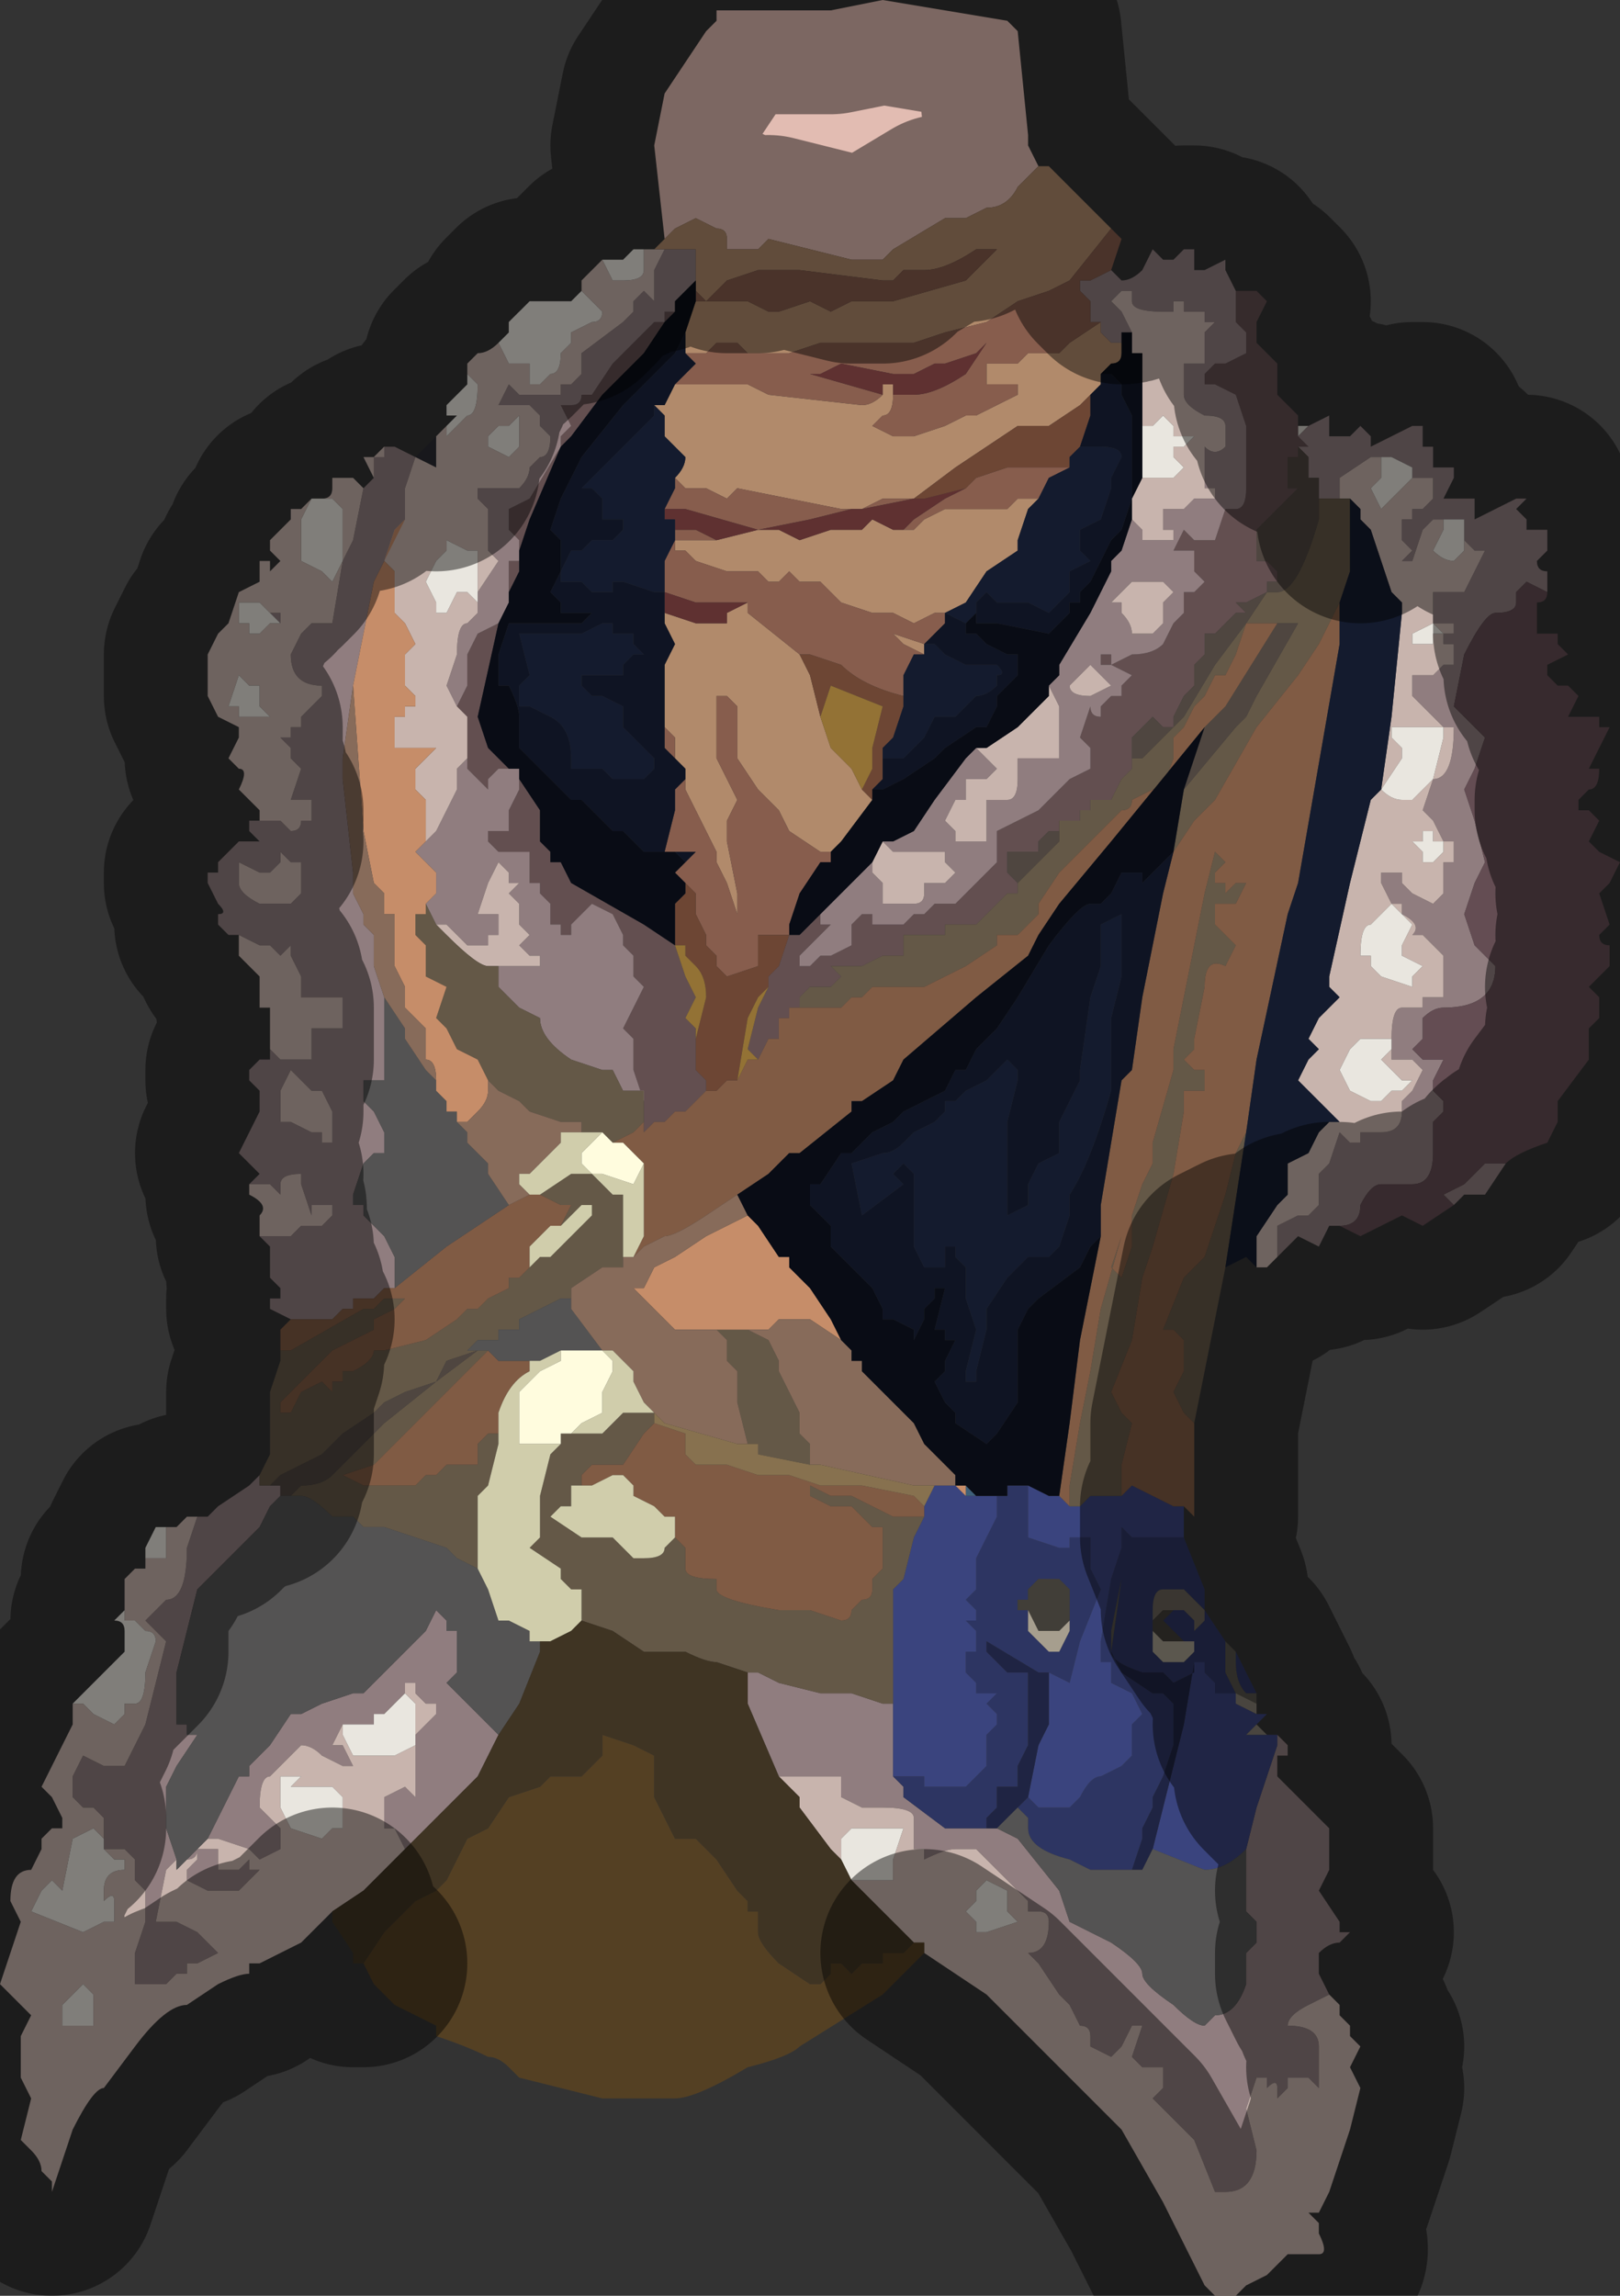 <?xml version="1.0" encoding="UTF-8" standalone="no"?>
<svg xmlns:xlink="http://www.w3.org/1999/xlink" height="11.05px" width="7.8px" xmlns="http://www.w3.org/2000/svg">
  <rect width="100%" height="100%" fill="#333333" stroke="none"/>
  <g transform="matrix(1.0, 0.0, 0.0, 1.0, 5.45, 4.65)">
    <path d="M-3.45 -2.45 L-3.4 -2.5 -3.35 -2.55 -3.35 -2.55 -3.35 -2.4 -3.45 -2.45" fill="#2b2b33" fill-rule="evenodd" stroke="none"/>
    <path d="M0.8 -2.55 L0.8 -2.65 0.8 -2.6 0.85 -2.6 0.8 -2.55" fill="#d4d0c8" fill-rule="evenodd" stroke="none"/>
    <path d="M-0.75 2.55 L-0.65 2.55 -0.65 2.55 -0.75 2.55 -0.75 2.55 M-0.6 2.55 L-0.65 2.55 -0.6 2.55" fill="#513e3b" fill-rule="evenodd" stroke="none"/>
    <path d="M-0.8 2.5 L-0.75 2.55 -0.8 2.55 -0.8 2.5" fill="#3e6079" fill-rule="evenodd" stroke="none"/>
    <path d="M-2.25 -3.5 L-2.3 -3.95 -2.25 -4.2 -2.15 -4.35 -2.05 -4.5 -2.0 -4.55 -2.0 -4.6 -1.7 -4.6 -1.45 -4.6 -1.2 -4.65 -0.6 -4.55 -0.55 -4.5 -0.5 -4.0 -0.5 -3.95 -0.45 -3.85 -0.55 -3.75 Q-0.6 -3.65 -0.7 -3.65 L-0.8 -3.6 -0.9 -3.6 -1.15 -3.45 -1.2 -3.4 -1.25 -3.4 Q-1.3 -3.4 -1.35 -3.4 L-1.75 -3.5 -1.8 -3.45 -1.9 -3.45 -1.95 -3.45 -1.95 -3.5 Q-1.95 -3.55 -2.0 -3.55 L-2.1 -3.6 -2.2 -3.55 -2.25 -3.5" fill="#e2bcb2" fill-rule="evenodd" stroke="none"/>
    <path d="M0.5 -3.25 L0.6 -3.25 0.65 -3.2 0.6 -3.1 0.6 -3.0 0.65 -2.95 0.7 -2.9 0.7 -2.75 0.8 -2.65 0.8 -2.55 0.8 -2.55 0.85 -2.5 0.8 -2.5 0.8 -2.45 0.75 -2.45 0.75 -2.45 0.75 -2.3 0.8 -2.3 0.8 -2.3 0.75 -2.25 0.7 -2.2 0.65 -2.15 0.65 -2.15 0.6 -2.1 0.6 -2.1 0.6 -1.95 0.65 -1.95 0.7 -1.9 0.7 -1.85 0.65 -1.85 0.65 -1.8 0.55 -1.75 0.5 -1.75 0.55 -1.7 0.5 -1.7 0.45 -1.65 0.4 -1.6 0.35 -1.6 0.35 -1.6 0.35 -1.5 0.35 -1.5 0.3 -1.45 0.3 -1.35 0.25 -1.3 0.25 -1.3 0.2 -1.2 0.2 -1.15 0.15 -1.15 0.1 -1.2 0.05 -1.15 0.0 -1.1 0.0 -0.95 0.0 -0.95 -0.05 -0.9 -0.1 -0.8 Q-0.15 -0.8 -0.15 -0.8 L-0.2 -0.8 -0.2 -0.8 Q-0.2 -0.75 -0.2 -0.75 L-0.2 -0.75 -0.25 -0.75 -0.25 -0.7 -0.3 -0.7 -0.35 -0.7 -0.35 -0.7 -0.35 -0.65 -0.4 -0.65 -0.45 -0.6 -0.45 -0.55 -0.6 -0.55 -0.6 -0.45 -0.55 -0.4 -0.55 -0.4 -0.55 -0.35 -0.5 -0.35 -0.5 -0.35 -0.55 -0.35 -0.6 -0.35 -0.6 -0.35 -0.65 -0.3 -0.7 -0.25 -0.7 -0.25 -0.75 -0.2 -0.8 -0.2 -0.8 -0.2 -0.85 -0.2 -0.9 -0.2 -0.9 -0.15 -0.95 -0.15 Q-0.95 -0.15 -1.0 -0.15 L-1.05 -0.15 -1.1 -0.15 -1.1 -0.05 -1.15 -0.05 -1.2 -0.05 -1.2 -0.05 -1.3 0.0 -1.3 0.0 -1.4 0.0 -1.45 0.0 -1.4 0.05 -1.45 0.1 -1.5 0.1 -1.55 0.1 -1.6 0.15 -1.6 0.2 -1.65 0.2 -1.65 0.25 -1.7 0.25 -1.7 0.35 -1.75 0.35 -1.8 0.45 -1.8 0.45 -1.85 0.4 -1.8 0.2 -1.75 0.1 -1.75 0.05 -1.7 0.0 -1.65 -0.15 -1.6 -0.15 -1.6 -0.15 -1.55 -0.2 -1.55 -0.2 -1.5 -0.25 -1.5 -0.2 -1.45 -0.2 -1.5 -0.15 -1.55 -0.1 -1.55 -0.1 -1.6 -0.05 -1.6 0.0 -1.55 0.0 -1.55 0.0 -1.5 -0.05 -1.5 -0.05 -1.45 -0.05 -1.35 -0.1 Q-1.35 -0.1 -1.35 -0.15 L-1.35 -0.2 -1.3 -0.25 -1.25 -0.25 -1.25 -0.2 -1.2 -0.2 -1.2 -0.2 -1.15 -0.2 -1.1 -0.2 -1.05 -0.25 -1.05 -0.25 -1.0 -0.25 -0.95 -0.3 -0.95 -0.3 -0.9 -0.3 -0.85 -0.3 Q-0.8 -0.35 -0.8 -0.35 L-0.65 -0.5 -0.65 -0.55 -0.65 -0.6 -0.65 -0.65 -0.55 -0.7 -0.45 -0.75 -0.4 -0.8 -0.35 -0.85 -0.3 -0.9 -0.2 -0.95 -0.2 -1.05 -0.25 -1.1 -0.2 -1.25 Q-0.2 -1.2 -0.15 -1.2 L-0.15 -1.25 -0.1 -1.3 -0.1 -1.3 -0.05 -1.3 -0.05 -1.35 0.0 -1.4 -0.1 -1.45 -0.1 -1.45 Q-0.15 -1.45 -0.15 -1.45 L-0.15 -1.5 -0.1 -1.5 -0.1 -1.5 -0.1 -1.45 0.0 -1.5 Q0.1 -1.5 0.15 -1.55 L0.2 -1.65 0.25 -1.7 0.25 -1.8 0.3 -1.8 0.35 -1.85 0.3 -1.9 0.3 -2.0 0.25 -2.0 0.25 -2.0 0.2 -2.0 0.25 -2.1 0.25 -2.1 0.3 -2.05 0.3 -2.05 0.4 -2.05 0.45 -2.2 0.5 -2.2 0.5 -2.2 Q0.55 -2.2 0.55 -2.3 L0.55 -2.6 0.5 -2.75 0.4 -2.8 0.35 -2.8 0.35 -2.85 0.4 -2.9 0.4 -2.9 0.45 -2.9 0.55 -2.95 0.55 -3.0 0.55 -3.05 0.5 -3.1 0.5 -3.25 M-3.25 -1.25 L-3.2 -1.35 Q-3.2 -1.35 -3.2 -1.4 L-3.2 -1.5 -3.15 -1.6 -3.05 -1.65 -3.05 -1.65 -3.05 -1.65 -3.15 -1.2 -3.1 -1.05 -3.0 -0.95 -3.0 -0.95 -3.05 -0.95 -3.1 -0.9 -3.1 -0.85 -3.15 -0.9 -3.15 -0.9 -3.2 -0.95 -3.2 -1.0 -3.2 -1.1 -3.2 -1.2 -3.25 -1.25 -3.25 -1.25 M-3.0 -1.75 L-3.0 -1.95 -2.95 -1.95 -2.95 -1.95 -2.95 -1.9 -3.0 -1.8 -3.0 -1.75 M-2.95 -2.0 L-2.95 -2.05 -3.0 -2.1 -3.0 -2.15 -3.0 -2.2 -2.9 -2.25 -2.75 -2.5 -2.75 -2.55 -2.7 -2.6 -2.75 -2.7 -2.7 -2.7 Q-2.65 -2.7 -2.65 -2.75 L-2.6 -2.75 -2.5 -2.9 -2.3 -3.1 Q-2.25 -3.1 -2.25 -3.1 L-2.25 -3.15 -2.2 -3.15 -2.2 -3.15 -2.25 -3.1 -2.25 -3.1 -2.35 -2.95 -2.55 -2.75 -2.7 -2.55 -2.75 -2.5 -2.9 -2.15 -2.95 -2.0 M-2.35 0.6 L-2.35 0.65 -2.4 0.5 -2.4 0.35 -2.45 0.3 -2.4 0.2 -2.35 0.1 -2.4 0.05 -2.4 0.0 -2.4 -0.05 -2.45 -0.1 -2.45 -0.15 -2.5 -0.25 -2.6 -0.3 -2.65 -0.25 -2.7 -0.2 -2.7 -0.15 -2.75 -0.15 -2.75 -0.2 -2.8 -0.2 -2.8 -0.3 -2.85 -0.35 -2.85 -0.4 -2.9 -0.4 -2.9 -0.55 -2.95 -0.55 -3.05 -0.55 -3.1 -0.6 -3.1 -0.65 -3.0 -0.65 -3.0 -0.65 -3.0 -0.75 -2.95 -0.85 -2.95 -0.9 -2.85 -0.75 -2.85 -0.6 -2.8 -0.55 -2.8 -0.5 -2.75 -0.5 -2.7 -0.4 -2.35 -0.2 -2.35 -0.2 -2.2 -0.1 -2.2 -0.1 -2.15 0.05 -2.15 0.05 -2.1 0.15 -2.15 0.25 -2.1 0.3 -2.1 0.35 -2.1 0.5 -2.05 0.55 -2.05 0.6 -2.1 0.65 -2.15 0.7 -2.2 0.7 -2.2 0.7 -2.25 0.75 -2.3 0.75 -2.35 0.8 -2.35 0.7 -2.35 0.6" fill="#634f50" fill-rule="evenodd" stroke="none"/>
    <path d="M0.5 -3.25 L0.5 -3.1 0.55 -3.05 0.55 -3.0 0.55 -2.95 0.45 -2.9 0.4 -2.9 0.4 -2.9 0.35 -2.85 0.35 -2.8 0.4 -2.8 0.5 -2.75 0.55 -2.6 0.55 -2.3 Q0.55 -2.2 0.5 -2.2 L0.5 -2.2 0.45 -2.2 0.4 -2.05 0.3 -2.05 0.3 -2.05 0.25 -2.1 0.25 -2.1 0.2 -2.0 0.25 -2.0 0.25 -2.0 0.3 -2.0 0.3 -1.9 0.35 -1.85 0.3 -1.8 0.25 -1.8 0.25 -1.7 0.2 -1.65 0.15 -1.55 Q0.1 -1.5 0.0 -1.5 L-0.1 -1.45 -0.1 -1.5 -0.1 -1.5 -0.15 -1.5 -0.15 -1.45 Q-0.15 -1.45 -0.1 -1.45 L-0.1 -1.45 0.0 -1.4 -0.05 -1.35 -0.05 -1.3 -0.1 -1.3 -0.1 -1.3 -0.15 -1.25 -0.15 -1.2 Q-0.2 -1.2 -0.2 -1.25 L-0.25 -1.1 -0.2 -1.05 -0.2 -0.95 -0.3 -0.9 -0.35 -0.85 -0.4 -0.8 -0.45 -0.75 -0.55 -0.7 -0.65 -0.65 -0.65 -0.6 -0.65 -0.55 -0.65 -0.5 -0.8 -0.35 Q-0.8 -0.35 -0.85 -0.3 L-0.9 -0.3 -0.95 -0.3 -0.95 -0.3 -1.0 -0.25 -1.05 -0.25 -1.05 -0.25 -1.1 -0.2 -1.15 -0.2 -1.2 -0.2 -1.2 -0.2 -1.25 -0.2 -1.25 -0.25 -1.3 -0.25 -1.35 -0.2 -1.35 -0.15 Q-1.35 -0.1 -1.35 -0.1 L-1.45 -0.05 -1.5 -0.05 -1.5 -0.05 -1.55 0.0 -1.55 0.0 -1.6 0.0 -1.6 -0.05 -1.55 -0.1 -1.55 -0.1 -1.5 -0.15 -1.45 -0.2 -1.5 -0.2 -1.5 -0.25 -1.35 -0.4 -1.3 -0.45 -1.25 -0.5 -1.25 -0.45 -1.2 -0.4 -1.2 -0.4 -1.2 -0.3 -1.1 -0.3 -1.05 -0.3 -1.05 -0.3 Q-1.0 -0.3 -1.0 -0.35 L-1.0 -0.4 -0.9 -0.4 -0.85 -0.45 -0.85 -0.45 -0.9 -0.5 -0.9 -0.55 -1.0 -0.55 -1.0 -0.55 -1.15 -0.55 -1.15 -0.55 -1.2 -0.6 -1.15 -0.6 -1.05 -0.65 -0.95 -0.8 Q-0.9 -0.8 -0.95 -0.8 L-0.95 -0.8 -0.8 -1.0 -0.75 -1.05 -0.7 -1.0 -0.65 -0.95 -0.65 -0.95 -0.7 -0.9 -0.7 -0.9 -0.75 -0.9 -0.75 -0.9 -0.8 -0.9 -0.8 -0.85 -0.8 -0.8 -0.8 -0.8 -0.85 -0.8 -0.9 -0.7 -0.9 -0.7 -0.85 -0.65 -0.85 -0.6 -0.8 -0.6 -0.75 -0.6 -0.7 -0.6 -0.7 -0.6 -0.7 -0.75 -0.7 -0.8 -0.65 -0.8 -0.6 -0.8 Q-0.55 -0.8 -0.55 -0.9 L-0.55 -1.0 -0.4 -1.0 -0.35 -1.0 -0.35 -1.25 -0.4 -1.35 -0.35 -1.4 -0.35 -1.45 -0.2 -1.7 -0.1 -1.9 -0.1 -1.95 -0.05 -2.0 0.0 -2.15 0.0 -2.15 0.05 -2.1 0.05 -2.05 0.1 -2.05 0.15 -2.05 0.2 -2.05 0.2 -2.1 0.15 -2.1 Q0.15 -2.1 0.15 -2.15 L0.15 -2.2 0.2 -2.2 0.25 -2.2 0.3 -2.25 0.4 -2.25 0.4 -2.3 Q0.35 -2.3 0.35 -2.3 L0.35 -2.4 0.35 -2.5 Q0.4 -2.45 0.45 -2.5 L0.45 -2.6 0.45 -2.6 Q0.45 -2.65 0.35 -2.65 L0.35 -2.65 Q0.25 -2.7 0.25 -2.75 L0.25 -2.8 0.25 -2.85 0.25 -2.9 0.3 -2.9 0.3 -2.9 0.35 -2.9 0.35 -3.05 0.4 -3.1 0.35 -3.1 0.35 -3.15 Q0.35 -3.15 0.3 -3.15 L0.25 -3.15 0.25 -3.2 0.2 -3.2 0.2 -3.15 0.15 -3.15 Q0.0 -3.15 0.0 -3.2 L0.0 -3.25 -0.05 -3.25 -0.1 -3.2 -0.1 -3.2 -0.05 -3.15 0.0 -3.05 -0.05 -3.05 -0.05 -3.0 -0.1 -3.0 -0.15 -3.05 -0.15 -3.1 -0.2 -3.1 -0.2 -3.2 -0.2 -3.2 -0.25 -3.25 -0.25 -3.3 -0.2 -3.3 -0.1 -3.35 -0.1 -3.35 -0.05 -3.3 Q0.0 -3.3 0.05 -3.35 L0.1 -3.45 0.15 -3.4 0.2 -3.4 0.25 -3.45 0.3 -3.45 0.3 -3.35 0.3 -3.35 0.35 -3.35 0.45 -3.4 0.45 -3.35 0.5 -3.25 0.5 -3.25 0.5 -3.25 0.5 -3.25 M0.8 -2.5 L0.85 -2.5 0.8 -2.55 0.8 -2.55 0.85 -2.6 0.85 -2.6 0.95 -2.65 0.95 -2.55 1.0 -2.55 1.05 -2.55 1.1 -2.6 1.15 -2.55 1.15 -2.5 1.25 -2.55 1.35 -2.6 1.4 -2.6 1.4 -2.5 1.45 -2.5 1.45 -2.4 1.55 -2.4 1.55 -2.35 1.5 -2.25 1.55 -2.25 1.6 -2.25 1.65 -2.25 1.65 -2.15 1.85 -2.25 1.9 -2.25 1.85 -2.2 1.9 -2.15 1.9 -2.1 1.95 -2.1 2.0 -2.1 2.0 -2.0 1.95 -1.95 Q1.95 -1.9 2.0 -1.9 L2.0 -1.8 1.9 -1.85 1.85 -1.8 1.85 -1.75 Q1.85 -1.7 1.75 -1.7 1.7 -1.7 1.6 -1.5 L1.55 -1.25 1.6 -1.2 1.7 -1.1 1.65 -0.95 1.6 -0.85 1.65 -0.7 1.7 -0.5 1.65 -0.4 1.6 -0.25 1.65 -0.1 1.75 0.0 Q1.75 0.2 1.5 0.2 1.45 0.2 1.4 0.25 L1.4 0.35 1.35 0.4 1.4 0.45 1.5 0.45 1.45 0.55 1.45 0.6 1.5 0.65 1.5 0.7 1.45 0.75 1.45 0.9 Q1.45 1.05 1.35 1.05 L1.2 1.05 Q1.15 1.05 1.1 1.15 1.1 1.25 1.0 1.25 L0.95 1.25 0.9 1.35 0.8 1.3 0.7 1.4 0.7 1.3 0.7 1.25 0.8 1.2 0.85 1.2 0.9 1.15 0.9 1.0 0.95 0.95 1.0 0.8 1.05 0.85 1.1 0.85 1.1 0.8 1.15 0.8 1.2 0.8 Q1.3 0.8 1.3 0.7 L1.3 0.65 1.35 0.6 1.4 0.5 1.35 0.45 1.25 0.45 1.25 0.4 1.25 0.35 Q1.25 0.2 1.3 0.2 L1.35 0.2 1.4 0.2 1.4 0.15 1.45 0.15 1.5 0.15 1.5 -0.05 1.5 -0.05 1.45 -0.1 1.4 -0.15 1.35 -0.15 Q1.4 -0.2 1.3 -0.25 L1.3 -0.3 1.25 -0.3 1.25 -0.3 1.2 -0.4 1.2 -0.45 1.25 -0.45 1.3 -0.45 Q1.3 -0.4 1.3 -0.4 L1.35 -0.35 1.45 -0.3 1.5 -0.35 1.5 -0.45 1.5 -0.5 1.55 -0.5 1.55 -0.6 1.5 -0.6 1.45 -0.7 1.4 -0.75 1.45 -0.9 Q1.55 -0.9 1.55 -1.15 L1.5 -1.15 1.5 -1.15 1.45 -1.2 1.45 -1.2 1.4 -1.25 1.35 -1.3 Q1.35 -1.3 1.35 -1.35 L1.35 -1.4 1.4 -1.4 1.4 -1.4 1.45 -1.4 1.45 -1.4 1.5 -1.45 1.55 -1.45 1.55 -1.55 1.5 -1.55 1.5 -1.6 1.55 -1.6 1.55 -1.65 1.5 -1.65 1.5 -1.65 1.45 -1.65 1.45 -1.65 1.45 -1.75 1.45 -1.8 1.5 -1.8 1.5 -1.8 1.6 -1.8 1.7 -2.0 1.65 -2.0 1.6 -2.05 1.6 -2.15 1.5 -2.15 1.45 -2.15 1.4 -2.1 1.35 -1.95 1.35 -1.95 1.3 -1.95 1.35 -2.0 1.35 -2.0 1.3 -2.05 1.3 -2.15 1.35 -2.15 1.35 -2.2 1.4 -2.2 1.45 -2.25 1.45 -2.35 1.4 -2.35 1.35 -2.35 1.35 -2.35 1.35 -2.4 1.25 -2.45 1.2 -2.45 1.2 -2.45 1.2 -2.45 1.15 -2.45 1.0 -2.35 1.0 -2.35 1.0 -2.25 0.95 -2.25 0.9 -2.25 0.9 -2.3 0.9 -2.3 0.9 -2.35 0.85 -2.35 0.85 -2.45 0.8 -2.5 M1.8 0.95 L1.7 1.1 1.6 1.1 1.55 1.15 1.5 1.1 1.6 1.05 1.65 1.0 1.7 0.95 1.75 0.95 1.8 0.95 M0.7 3.7 L0.75 3.75 0.75 3.8 0.7 3.8 0.7 3.9 0.75 3.95 0.8 4.0 0.85 4.05 0.95 4.15 0.95 4.3 0.95 4.35 0.9 4.45 1.0 4.6 1.0 4.65 1.05 4.65 1.0 4.7 Q0.95 4.7 0.9 4.75 L0.9 4.85 0.95 4.95 0.85 5.0 Q0.75 5.05 0.75 5.1 0.9 5.1 0.9 5.2 L0.9 5.4 0.85 5.35 0.8 5.35 Q0.75 5.35 0.75 5.35 L0.75 5.4 0.7 5.45 0.7 5.4 Q0.7 5.35 0.65 5.4 L0.65 5.35 0.6 5.35 0.55 5.35 0.6 5.35 0.55 5.5 0.6 5.7 Q0.6 5.9 0.45 5.9 L0.4 5.9 0.3 5.65 0.2 5.55 0.1 5.45 0.15 5.4 0.15 5.3 0.05 5.3 0.0 5.25 0.05 5.1 0.0 5.1 -0.05 5.2 -0.1 5.25 -0.2 5.2 -0.2 5.15 Q-0.2 5.1 -0.25 5.1 L-0.3 5.0 -0.35 4.95 -0.45 4.8 -0.45 4.8 -0.5 4.75 -0.5 4.75 Q-0.4 4.75 -0.4 4.6 L-0.4 4.6 Q-0.4 4.55 -0.45 4.55 L-0.5 4.55 -0.5 4.5 -0.6 4.4 -0.7 4.3 -0.75 4.25 -0.85 4.25 Q-0.9 4.25 -1.0 4.3 L-1.0 4.25 -1.05 4.25 -1.05 4.1 Q-1.05 4.05 -1.2 4.05 L-1.2 4.05 -1.25 4.05 -1.3 4.05 Q-1.4 4.0 -1.4 4.0 L-1.4 3.9 -1.45 3.9 -1.55 3.9 -1.7 3.9 -1.85 3.55 -1.85 3.4 -1.8 3.4 -1.7 3.45 -1.5 3.5 -1.35 3.5 -1.2 3.55 -1.2 3.55 -1.15 3.55 -1.15 3.9 -1.1 3.95 -1.1 4.0 -0.9 4.15 -0.8 4.15 -0.7 4.15 -0.65 4.15 -0.55 4.2 -0.35 4.45 -0.3 4.6 -0.1 4.7 Q0.05 4.8 0.05 4.85 0.05 4.9 0.2 5.0 0.3 5.1 0.35 5.1 L0.4 5.05 Q0.5 5.05 0.55 4.9 0.55 4.75 0.55 4.75 L0.6 4.7 0.6 4.6 0.55 4.55 0.55 4.35 0.55 4.25 0.6 4.05 0.7 3.75 0.7 3.7 M-4.5 2.65 L-4.45 2.65 -4.4 2.6 -4.4 2.6 -4.25 2.5 -4.2 2.45 -4.2 2.5 -4.15 2.5 -4.1 2.5 -4.1 2.55 -4.15 2.6 -4.2 2.7 -4.3 2.8 -4.4 2.9 -4.5 3.0 -4.55 3.2 -4.6 3.4 -4.6 3.65 -4.55 3.65 -4.55 3.7 -4.5 3.7 -4.6 3.85 -4.65 3.95 -4.65 4.15 -4.6 4.3 -4.65 4.35 -4.7 4.6 -4.6 4.6 -4.5 4.65 -4.4 4.75 -4.5 4.8 Q-4.55 4.8 -4.55 4.8 L-4.55 4.85 -4.6 4.85 -4.65 4.9 -4.75 4.9 -4.8 4.9 -4.8 4.85 -4.8 4.75 -4.75 4.6 -4.75 4.45 -4.8 4.4 -4.8 4.3 -4.85 4.25 -4.95 4.25 -4.95 4.1 -5.0 4.05 -5.05 4.05 -5.1 4.0 -5.1 3.9 -5.05 3.8 -4.95 3.85 -4.85 3.85 -4.8 3.75 -4.75 3.65 -4.7 3.45 -4.65 3.25 -4.7 3.2 -4.75 3.15 -4.65 3.05 Q-4.55 3.05 -4.55 2.8 L-4.5 2.65 M-4.05 1.7 L-4.15 1.65 -4.15 1.6 -4.1 1.6 -4.1 1.55 -4.15 1.5 -4.15 1.4 Q-4.15 1.35 -4.15 1.35 L-4.2 1.3 -4.15 1.3 -4.1 1.3 -4.05 1.3 -4.05 1.3 -4.0 1.25 -3.9 1.25 -3.85 1.2 -3.85 1.2 Q-3.85 1.15 -3.85 1.15 L-3.9 1.15 Q-3.95 1.15 -3.95 1.15 L-3.95 1.2 -4.0 1.05 -4.0 1.0 -4.0 1.0 Q-4.1 1.0 -4.1 1.05 L-4.1 1.1 -4.15 1.05 Q-4.15 1.05 -4.2 1.05 L-4.25 1.05 -4.2 1.0 -4.3 0.9 -4.25 0.8 -4.2 0.7 -4.2 0.6 -4.25 0.55 -4.25 0.5 -4.2 0.45 -4.15 0.45 -4.15 0.4 -4.1 0.45 -4.0 0.45 -3.95 0.45 -3.95 0.3 -3.8 0.3 -3.8 0.25 -3.8 0.15 -3.9 0.15 -3.95 0.15 -4.0 0.15 -4.0 0.05 -4.05 -0.05 -4.05 -0.1 -4.05 -0.1 -4.1 -0.05 -4.15 -0.1 Q-4.15 -0.1 -4.2 -0.1 L-4.3 -0.15 -4.3 -0.15 -4.35 -0.15 -4.4 -0.2 -4.4 -0.25 Q-4.35 -0.25 -4.4 -0.3 L-4.45 -0.4 -4.45 -0.45 -4.4 -0.45 Q-4.4 -0.45 -4.4 -0.5 L-4.35 -0.55 -4.3 -0.6 -4.25 -0.6 -4.25 -0.6 -4.2 -0.6 -4.25 -0.65 -4.25 -0.7 -4.2 -0.7 -4.2 -0.7 -4.15 -0.7 -4.15 -0.7 -4.1 -0.7 -4.1 -0.7 -4.05 -0.65 Q-4.0 -0.65 -4.0 -0.7 L-3.95 -0.7 -3.95 -0.8 -4.0 -0.8 -4.05 -0.8 -4.0 -0.95 -4.05 -1.0 -4.05 -1.05 -4.1 -1.1 -4.05 -1.1 -4.05 -1.15 -4.0 -1.15 Q-4.0 -1.15 -4.0 -1.2 L-3.95 -1.25 -3.9 -1.3 -3.9 -1.3 -3.9 -1.35 Q-4.05 -1.35 -4.05 -1.5 L-4.0 -1.6 -3.95 -1.65 -3.85 -1.65 -3.8 -1.95 -3.75 -2.05 -3.7 -2.3 -3.65 -2.35 -3.65 -2.35 -3.65 -2.45 -3.6 -2.5 -3.55 -2.5 -3.45 -2.45 -3.45 -2.45 -3.5 -2.3 -3.5 -2.2 -3.5 -2.15 -3.65 -1.85 -3.7 -1.6 -3.75 -1.35 -3.8 -1.0 -3.8 -0.9 -3.75 -0.45 -3.75 -0.35 -3.7 -0.25 -3.7 -0.2 -3.65 -0.15 -3.65 0.0 -3.6 0.15 -3.6 0.15 -3.6 0.45 Q-3.6 0.55 -3.6 0.55 L-3.7 0.55 -3.7 0.65 -3.65 0.7 -3.6 0.8 -3.6 0.9 Q-3.65 0.9 -3.65 0.9 L-3.7 0.95 -3.75 1.1 -3.75 1.15 -3.7 1.15 -3.7 1.2 -3.6 1.3 -3.55 1.4 -3.55 1.5 -3.55 1.55 -3.6 1.55 -3.65 1.6 -3.7 1.6 -3.7 1.6 -3.75 1.6 -3.75 1.65 -3.8 1.65 -3.8 1.65 -3.85 1.7 -3.85 1.7 -4.0 1.7 -4.05 1.7 -4.05 1.7 M-3.0 -3.05 L-2.95 -3.15 -3.0 -3.1 -3.0 -3.05 M0.2 -1.8 L0.2 -1.8 0.15 -1.85 0.05 -1.85 0.05 -1.85 0.0 -1.85 0.0 -1.85 -0.05 -1.8 -0.05 -1.8 -0.1 -1.75 -0.05 -1.75 -0.05 -1.7 -0.05 -1.7 Q0.0 -1.65 0.0 -1.6 L0.05 -1.6 Q0.05 -1.6 0.1 -1.6 L0.15 -1.65 0.15 -1.7 0.15 -1.75 0.15 -1.75 0.2 -1.8 0.2 -1.8 0.2 -1.8 M-4.1 -1.65 L-4.15 -1.7 -4.1 -1.7 -4.1 -1.65 M-4.1 -0.55 L-4.1 -0.5 Q-4.15 -0.45 -4.15 -0.45 L-4.2 -0.45 -4.3 -0.5 -4.3 -0.4 Q-4.3 -0.35 -4.2 -0.3 L-4.1 -0.3 -4.05 -0.3 -4.0 -0.35 -3.95 -0.35 -4.0 -0.35 -4.0 -0.45 -4.0 -0.5 -4.05 -0.5 -4.1 -0.55 M-2.25 -3.45 L-2.25 -3.45 -2.15 -3.45 -2.1 -3.45 -2.1 -3.3 -2.15 -3.25 -2.2 -3.2 -2.2 -3.15 -2.2 -3.15 -2.25 -3.15 -2.25 -3.1 Q-2.25 -3.1 -2.3 -3.1 L-2.5 -2.9 -2.6 -2.75 -2.65 -2.75 Q-2.65 -2.7 -2.7 -2.7 L-2.75 -2.7 -2.7 -2.6 -2.75 -2.55 -2.75 -2.5 -2.9 -2.25 -3.0 -2.2 -3.0 -2.15 -3.0 -2.1 -2.95 -2.05 -2.95 -2.0 -2.95 -1.95 -2.95 -1.95 -3.0 -1.95 -3.0 -1.75 -3.05 -1.65 -3.05 -1.65 -3.15 -1.6 -3.2 -1.5 -3.2 -1.4 Q-3.2 -1.35 -3.2 -1.35 L-3.25 -1.25 -3.3 -1.35 -3.25 -1.5 Q-3.25 -1.65 -3.2 -1.65 L-3.15 -1.7 -3.15 -1.8 -3.05 -1.95 -3.05 -1.95 -3.1 -2.0 -3.1 -2.0 -3.1 -2.1 -3.1 -2.15 -3.1 -2.2 -3.15 -2.25 -3.15 -2.3 -3.1 -2.3 -3.05 -2.3 -2.95 -2.3 Q-2.9 -2.35 -2.9 -2.4 L-2.85 -2.45 Q-2.8 -2.45 -2.8 -2.55 L-2.85 -2.6 -2.85 -2.65 -2.9 -2.7 -2.95 -2.7 -2.95 -2.7 -3.0 -2.7 -3.0 -2.7 -3.05 -2.7 -3.0 -2.8 -3.0 -2.8 -2.95 -2.75 -2.9 -2.75 -2.8 -2.75 -2.8 -2.75 -2.75 -2.75 Q-2.75 -2.75 -2.75 -2.8 L-2.7 -2.8 Q-2.7 -2.8 -2.65 -2.85 L-2.65 -2.95 -2.45 -3.1 -2.4 -3.15 -2.4 -3.2 -2.35 -3.25 -2.35 -3.25 -2.3 -3.2 -2.3 -3.35 -2.25 -3.45 M-3.4 -0.6 L-3.4 -0.6 -3.35 -0.65 -3.3 -0.75 -3.25 -0.85 -3.25 -0.9 -3.3 -0.9 -3.25 -0.9 -3.25 -0.95 -3.2 -1.0 -3.2 -0.95 -3.15 -0.9 -3.15 -0.9 -3.1 -0.85 -3.1 -0.9 -3.05 -0.95 -3.0 -0.95 -3.0 -0.95 -2.95 -0.95 -2.95 -0.9 -2.95 -0.9 -2.95 -0.85 -3.0 -0.75 -3.0 -0.65 -3.0 -0.65 -3.1 -0.65 -3.1 -0.6 -3.05 -0.55 -2.95 -0.55 -2.9 -0.55 -2.9 -0.4 -2.85 -0.4 -2.85 -0.35 -2.8 -0.3 -2.8 -0.2 -2.75 -0.2 -2.75 -0.15 -2.7 -0.15 -2.7 -0.2 -2.65 -0.25 -2.6 -0.3 -2.5 -0.25 -2.45 -0.15 -2.45 -0.1 -2.4 -0.05 -2.4 0.0 -2.4 0.05 -2.35 0.1 -2.4 0.2 -2.45 0.3 -2.4 0.35 -2.4 0.5 -2.35 0.65 -2.35 0.6 -2.4 0.6 -2.4 0.6 -2.45 0.6 -2.45 0.6 -2.5 0.5 -2.55 0.5 -2.55 0.5 -2.7 0.45 Q-2.85 0.35 -2.85 0.25 L-2.85 0.25 -2.95 0.2 -3.05 0.1 -3.05 0.0 -3.1 0.0 -2.85 0.0 -2.85 -0.05 Q-2.85 -0.05 -2.9 -0.05 L-2.95 -0.1 -2.95 -0.1 -2.9 -0.15 -2.95 -0.2 -2.95 -0.25 -2.95 -0.3 -3.0 -0.35 -2.95 -0.4 -2.95 -0.4 -3.0 -0.4 -3.0 -0.45 -3.05 -0.5 -3.1 -0.4 -3.15 -0.25 -3.1 -0.25 -3.05 -0.25 -3.05 -0.15 -3.05 -0.15 -3.1 -0.15 -3.1 -0.1 -3.15 -0.1 -3.2 -0.1 -3.3 -0.2 -3.35 -0.2 -3.4 -0.3 -3.4 -0.3 -3.35 -0.35 -3.35 -0.45 -3.45 -0.55 -3.4 -0.6 M-3.8 -1.95 L-3.8 -1.95 M-0.3 -1.35 Q-0.3 -1.3 -0.2 -1.3 L-0.2 -1.3 -0.1 -1.35 -0.1 -1.35 -0.15 -1.4 -0.2 -1.45 -0.25 -1.4 -0.3 -1.35 M-0.65 2.55 L-0.6 2.55 -0.65 2.55 M-4.0 0.55 L-4.05 0.5 -4.1 0.6 -4.1 0.75 -4.05 0.75 -3.95 0.8 -3.95 0.8 -3.9 0.8 -3.9 0.85 -3.85 0.85 -3.85 0.7 -3.9 0.6 -3.95 0.6 -3.95 0.6 -4.0 0.55 M-3.05 3.7 L-3.15 3.9 -3.35 4.1 -3.45 4.2 -3.45 4.2 -3.5 4.25 -3.55 4.15 -3.6 4.15 -3.6 4.0 -3.5 3.95 -3.45 4.0 -3.45 3.85 -3.45 3.75 -3.45 3.7 -3.4 3.65 -3.35 3.6 -3.35 3.6 -3.35 3.55 -3.4 3.55 -3.4 3.55 -3.45 3.5 -3.45 3.45 -3.5 3.45 -3.5 3.5 -3.6 3.6 Q-3.65 3.6 -3.65 3.6 L-3.65 3.65 -3.7 3.65 -3.75 3.65 -3.8 3.65 -3.85 3.75 -3.8 3.75 -3.75 3.85 -3.75 3.85 -3.8 3.85 -3.9 3.8 Q-3.95 3.75 -4.0 3.75 L-4.05 3.8 -4.15 3.9 -4.15 3.9 Q-4.2 3.9 -4.2 4.05 L-4.2 4.05 Q-4.15 4.1 -4.15 4.1 L-4.1 4.15 -4.1 4.25 -4.2 4.3 -4.2 4.3 -4.25 4.25 -4.25 4.25 -4.4 4.2 -4.45 4.2 -4.45 4.2 -4.5 4.25 Q-4.5 4.3 -4.55 4.3 L-4.45 4.2 -4.4 4.1 -4.3 3.9 -4.25 3.9 -4.25 3.85 -4.2 3.8 -4.15 3.75 -4.05 3.6 -4.0 3.6 -3.9 3.55 -3.75 3.5 -3.7 3.5 -3.55 3.35 -3.45 3.25 -3.4 3.2 -3.4 3.2 -3.35 3.1 -3.35 3.1 -3.3 3.15 -3.3 3.2 -3.25 3.2 -3.25 3.25 -3.25 3.4 -3.3 3.45 -3.25 3.5 -3.1 3.65 -3.05 3.7 M-0.6 2.55 L-0.6 2.55 M-4.5 4.3 L-4.5 4.25 -4.45 4.25 -4.45 4.25 -4.4 4.25 -4.4 4.3 -4.4 4.35 -4.35 4.35 -4.3 4.35 -4.3 4.35 -4.25 4.3 -4.25 4.35 -4.2 4.35 -4.25 4.4 Q-4.3 4.45 -4.3 4.45 L-4.45 4.45 -4.55 4.4 -4.55 4.35 -4.5 4.3" fill="#907d7f" fill-rule="evenodd" stroke="none"/>
    <path d="M0.7 1.4 L0.65 1.45 0.6 1.45 0.6 1.3 0.7 1.15 0.75 1.1 0.75 0.95 0.85 0.9 0.9 0.8 0.95 0.75 1.0 0.75 0.95 0.7 0.9 0.65 0.85 0.6 0.8 0.55 0.85 0.45 0.9 0.4 0.85 0.35 0.9 0.25 1.0 0.15 0.95 0.1 0.95 0.05 1.05 -0.4 1.15 -0.8 1.2 -0.85 1.25 -1.2 1.3 -1.7 1.3 -1.75 1.25 -1.8 1.15 -2.1 1.15 -2.1 1.1 -2.15 1.1 -2.2 1.1 -2.2 1.05 -2.25 1.05 -2.25 1.0 -2.25 1.0 -2.35 1.0 -2.35 1.15 -2.45 1.2 -2.45 1.2 -2.45 1.2 -2.35 1.15 -2.3 1.2 -2.2 1.25 -2.25 1.3 -2.3 1.3 -2.3 1.35 -2.35 1.35 -2.35 1.4 -2.35 1.45 -2.35 1.45 -2.25 1.4 -2.2 1.35 -2.2 1.35 -2.15 1.3 -2.15 1.3 -2.05 1.35 -2.0 1.35 -2.0 1.3 -1.95 1.35 -1.95 1.35 -1.95 1.4 -2.1 1.45 -2.15 1.5 -2.15 1.6 -2.15 1.6 -2.05 1.65 -2.0 1.7 -2.0 1.6 -1.8 1.5 -1.8 1.5 -1.8 1.45 -1.8 1.45 -1.75 1.45 -1.65 1.45 -1.65 1.5 -1.65 1.5 -1.65 1.55 -1.65 1.55 -1.6 1.5 -1.6 1.5 -1.55 1.55 -1.55 1.55 -1.45 1.5 -1.45 1.45 -1.4 1.45 -1.4 1.4 -1.4 1.4 -1.4 1.35 -1.4 1.35 -1.35 Q1.35 -1.3 1.35 -1.3 L1.4 -1.25 1.45 -1.2 1.45 -1.2 1.5 -1.15 1.35 -1.15 1.3 -1.15 1.25 -1.15 1.25 -1.1 1.3 -1.05 1.3 -1.0 1.2 -0.85 Q1.25 -0.8 1.3 -0.8 L1.35 -0.8 1.45 -0.9 1.5 -1.1 1.5 -1.15 1.5 -1.15 1.55 -1.15 Q1.55 -0.9 1.45 -0.9 L1.4 -0.75 1.45 -0.7 1.5 -0.6 1.55 -0.6 1.55 -0.5 1.5 -0.5 1.5 -0.45 1.5 -0.35 1.45 -0.3 1.35 -0.35 1.3 -0.4 Q1.3 -0.4 1.3 -0.45 L1.25 -0.45 1.2 -0.45 1.2 -0.4 1.25 -0.3 1.25 -0.3 1.3 -0.3 1.3 -0.25 Q1.4 -0.2 1.35 -0.15 L1.4 -0.15 1.45 -0.1 1.5 -0.05 1.5 -0.05 1.5 0.15 1.45 0.15 1.4 0.15 1.4 0.2 1.35 0.2 1.3 0.2 Q1.25 0.2 1.25 0.35 L1.2 0.35 1.1 0.35 1.05 0.4 1.0 0.5 1.05 0.6 1.15 0.65 1.2 0.65 1.25 0.6 1.3 0.6 1.35 0.55 1.3 0.55 1.25 0.5 1.2 0.45 1.25 0.4 1.25 0.45 1.35 0.45 1.4 0.5 1.35 0.6 1.3 0.65 1.3 0.7 Q1.3 0.8 1.2 0.8 L1.15 0.8 1.1 0.8 1.1 0.85 1.05 0.85 1.0 0.8 0.95 0.95 0.9 1.0 0.9 1.15 0.85 1.2 0.8 1.2 0.7 1.25 0.7 1.3 0.7 1.4 M0.95 4.95 L1.0 5.0 1.0 5.05 1.05 5.1 1.05 5.15 1.1 5.2 1.05 5.3 1.1 5.4 1.05 5.6 1.0 5.75 0.95 5.9 0.9 6.0 Q0.85 6.0 0.85 6.0 L0.9 6.05 0.9 6.1 Q0.95 6.2 0.9 6.2 L0.75 6.2 0.7 6.25 0.65 6.3 0.55 6.35 0.5 6.4 0.4 6.4 0.35 6.35 0.3 6.25 0.15 5.95 -0.05 5.6 -0.45 5.2 -0.7 4.95 -1.0 4.75 -1.0 4.7 -1.05 4.7 -1.05 4.7 -1.15 4.6 -1.2 4.55 -1.25 4.5 -1.35 4.4 -1.35 4.4 -1.3 4.4 -1.2 4.4 -1.15 4.4 -1.15 4.35 -1.15 4.3 -1.1 4.15 -1.15 4.15 -1.2 4.15 -1.3 4.15 -1.35 4.15 -1.35 4.15 -1.4 4.2 -1.4 4.3 -1.45 4.25 -1.6 4.05 -1.6 4.0 -1.7 3.9 -1.55 3.9 -1.45 3.9 -1.4 3.9 -1.4 4.0 Q-1.4 4.0 -1.3 4.05 L-1.25 4.05 -1.2 4.05 -1.2 4.05 Q-1.05 4.05 -1.05 4.1 L-1.05 4.25 -1.0 4.25 -1.0 4.3 Q-0.9 4.25 -0.85 4.25 L-0.75 4.25 -0.7 4.3 -0.6 4.4 -0.5 4.5 -0.5 4.55 -0.45 4.55 Q-0.4 4.55 -0.4 4.6 L-0.4 4.6 Q-0.4 4.75 -0.5 4.75 L-0.5 4.75 -0.45 4.8 -0.45 4.8 -0.35 4.95 -0.3 5.0 -0.25 5.1 Q-0.2 5.1 -0.2 5.15 L-0.2 5.2 -0.1 5.25 -0.05 5.2 0.0 5.1 0.05 5.1 0.0 5.25 0.05 5.3 0.15 5.3 0.15 5.4 0.1 5.45 0.2 5.55 0.3 5.65 0.4 5.9 0.45 5.9 Q0.6 5.9 0.6 5.7 L0.55 5.5 0.6 5.35 0.55 5.35 0.6 5.35 0.65 5.35 0.65 5.4 Q0.7 5.35 0.7 5.4 L0.7 5.45 0.75 5.4 0.75 5.35 Q0.75 5.35 0.8 5.35 L0.85 5.35 0.9 5.4 0.9 5.2 Q0.9 5.1 0.75 5.1 0.75 5.05 0.85 5.0 L0.95 4.95 M-3.85 4.55 L-3.9 4.6 -4.0 4.7 -4.1 4.75 -4.2 4.8 -4.25 4.8 -4.25 4.85 Q-4.3 4.85 -4.4 4.9 L-4.55 5.0 Q-4.65 5.0 -4.8 5.2 L-4.95 5.4 Q-5.0 5.4 -5.1 5.6 L-5.2 5.9 -5.2 5.85 -5.25 5.8 Q-5.25 5.75 -5.3 5.7 L-5.35 5.65 -5.3 5.45 -5.35 5.35 -5.35 5.15 -5.3 5.05 -5.45 4.9 -5.4 4.75 -5.35 4.6 -5.4 4.5 Q-5.4 4.35 -5.3 4.35 -5.3 4.35 -5.25 4.25 L-5.25 4.2 -5.2 4.15 -5.15 4.15 -5.15 4.1 -5.2 4.0 -5.25 3.95 -5.15 3.75 -5.1 3.65 -5.1 3.6 -5.1 3.55 -5.05 3.55 -5.0 3.6 -4.9 3.65 -4.85 3.6 -4.85 3.55 -4.8 3.55 Q-4.75 3.55 -4.75 3.4 L-4.7 3.25 Q-4.7 3.2 -4.75 3.2 L-4.75 3.2 -4.8 3.15 -4.85 3.15 -4.85 3.1 -4.85 2.95 -4.8 2.9 -4.75 2.9 -4.75 2.85 -4.7 2.85 -4.65 2.85 -4.65 2.85 -4.65 2.7 -4.6 2.7 -4.55 2.65 -4.5 2.65 -4.55 2.8 Q-4.55 3.05 -4.65 3.05 L-4.75 3.15 -4.7 3.2 -4.65 3.25 -4.7 3.45 -4.75 3.65 -4.8 3.75 -4.85 3.85 -4.95 3.85 -5.05 3.8 -5.1 3.9 -5.1 4.0 -5.05 4.05 -5.0 4.05 -4.95 4.1 -4.95 4.25 -4.85 4.25 -4.8 4.3 -4.8 4.4 -4.75 4.45 -4.75 4.6 -4.8 4.75 -4.8 4.85 -4.8 4.9 -4.75 4.9 -4.65 4.9 -4.6 4.85 -4.55 4.85 -4.55 4.8 Q-4.55 4.8 -4.5 4.8 L-4.4 4.75 -4.5 4.65 -4.6 4.6 -4.7 4.6 -4.65 4.35 -4.6 4.3 -4.6 4.35 -4.55 4.3 Q-4.5 4.3 -4.5 4.25 L-4.45 4.2 -4.45 4.2 -4.4 4.2 -4.25 4.25 -4.25 4.25 -4.2 4.3 -4.2 4.3 -4.1 4.25 -4.1 4.15 -4.15 4.1 Q-4.15 4.1 -4.2 4.05 L-4.2 4.05 Q-4.2 3.9 -4.15 3.9 L-4.15 3.9 -4.05 3.8 -4.0 3.75 Q-3.95 3.75 -3.9 3.8 L-3.8 3.85 -3.75 3.85 -3.75 3.85 -3.8 3.75 -3.85 3.75 -3.8 3.65 -3.75 3.65 -3.7 3.65 -3.75 3.65 -3.8 3.65 -3.8 3.7 -3.75 3.8 -3.7 3.8 -3.7 3.8 -3.65 3.8 -3.6 3.8 -3.55 3.8 -3.45 3.75 -3.45 3.6 -3.45 3.55 -3.5 3.5 -3.5 3.5 -3.5 3.45 -3.45 3.45 -3.45 3.5 -3.4 3.55 -3.4 3.55 -3.35 3.55 -3.35 3.6 -3.35 3.6 -3.4 3.65 -3.45 3.7 -3.45 3.75 -3.45 3.85 -3.45 4.0 -3.5 3.95 -3.6 4.0 -3.6 4.15 -3.55 4.15 -3.5 4.25 -3.7 4.45 -3.7 4.45 -3.85 4.55 M-4.2 1.3 L-4.2 1.2 Q-4.15 1.15 -4.25 1.1 L-4.25 1.05 -4.2 1.05 Q-4.15 1.05 -4.15 1.05 L-4.1 1.1 -4.1 1.05 Q-4.1 1.0 -4.0 1.0 L-4.0 1.0 -4.0 1.05 -3.95 1.2 -3.95 1.15 Q-3.95 1.15 -3.9 1.15 L-3.85 1.15 Q-3.85 1.15 -3.85 1.2 L-3.85 1.2 -3.9 1.25 -4.0 1.25 -4.05 1.3 -4.05 1.3 -4.1 1.3 -4.15 1.3 -4.2 1.3 M-4.15 0.4 L-4.15 0.25 -4.15 0.2 -4.2 0.2 -4.2 0.05 -4.3 -0.05 -4.3 -0.15 -4.3 -0.15 -4.2 -0.1 Q-4.15 -0.1 -4.15 -0.1 L-4.1 -0.05 -4.05 -0.1 -4.05 -0.1 -4.05 -0.05 -4.0 0.05 -4.0 0.15 -3.95 0.15 -3.9 0.15 -3.8 0.15 -3.8 0.25 -3.8 0.3 -3.95 0.3 -3.95 0.45 -4.0 0.45 -4.1 0.45 -4.15 0.4 M-4.2 -0.7 L-4.2 -0.75 -4.3 -0.85 Q-4.25 -0.95 -4.3 -0.95 L-4.35 -1.0 -4.3 -1.1 -4.3 -1.15 -4.4 -1.2 -4.45 -1.3 -4.45 -1.45 -4.45 -1.5 -4.4 -1.6 -4.35 -1.65 -4.3 -1.8 -4.2 -1.85 -4.2 -1.95 -4.15 -1.95 -4.15 -1.9 -4.1 -1.95 -4.15 -2.0 -4.15 -2.05 -4.1 -2.1 Q-4.1 -2.1 -4.05 -2.15 L-4.05 -2.2 -4.0 -2.2 -3.95 -2.25 -4.0 -2.15 -4.0 -2.05 -4.0 -2.0 -4.0 -1.95 -3.9 -1.9 -3.85 -1.85 -3.8 -1.95 -3.85 -1.65 -3.95 -1.65 -4.0 -1.6 -4.05 -1.5 Q-4.05 -1.35 -3.9 -1.35 L-3.9 -1.3 -3.9 -1.3 -3.95 -1.25 -4.0 -1.2 Q-4.0 -1.15 -4.0 -1.15 L-4.05 -1.15 -4.05 -1.1 -4.1 -1.1 -4.05 -1.05 -4.05 -1.0 -4.0 -0.95 -4.05 -0.8 -4.0 -0.8 -3.95 -0.8 -3.95 -0.7 -4.0 -0.7 Q-4.0 -0.65 -4.05 -0.65 L-4.1 -0.7 -4.1 -0.7 -4.15 -0.7 -4.15 -0.7 -4.2 -0.7 -4.2 -0.7 M-3.9 -2.25 L-3.9 -2.25 Q-3.85 -2.25 -3.85 -2.3 L-3.85 -2.35 -3.75 -2.35 -3.75 -2.35 -3.7 -2.3 -3.75 -2.05 -3.8 -1.95 -3.8 -2.05 -3.8 -2.2 -3.85 -2.25 -3.9 -2.25 M-3.65 -2.35 L-3.7 -2.45 -3.7 -2.45 -3.6 -2.45 -3.6 -2.5 -3.65 -2.45 -3.65 -2.35 M-3.45 -2.45 L-3.45 -2.45 -3.35 -2.4 -3.35 -2.55 -3.3 -2.6 -3.3 -2.55 -3.25 -2.6 -3.25 -2.6 -3.25 -2.6 -3.2 -2.65 -3.2 -2.65 Q-3.15 -2.65 -3.15 -2.8 L-3.2 -2.85 -3.2 -2.85 -3.2 -2.9 -3.15 -2.95 -3.15 -2.95 Q-3.1 -2.95 -3.05 -3.0 L-3.05 -3.0 -3.0 -2.9 -2.95 -2.9 -2.9 -2.9 -2.9 -2.8 -2.85 -2.8 -2.8 -2.85 Q-2.75 -2.85 -2.75 -2.95 L-2.7 -3.0 -2.7 -3.05 -2.6 -3.1 Q-2.55 -3.1 -2.55 -3.15 L-2.6 -3.2 -2.6 -3.2 -2.65 -3.25 -2.65 -3.3 -2.55 -3.4 -2.5 -3.3 -2.5 -3.3 -2.45 -3.3 Q-2.35 -3.3 -2.35 -3.35 L-2.35 -3.45 -2.3 -3.45 -2.25 -3.45 -2.3 -3.35 -2.3 -3.2 -2.35 -3.25 -2.35 -3.25 -2.4 -3.2 -2.4 -3.15 -2.45 -3.1 -2.65 -2.95 -2.65 -2.85 Q-2.7 -2.8 -2.7 -2.8 L-2.75 -2.8 Q-2.75 -2.75 -2.75 -2.75 L-2.8 -2.75 -2.8 -2.75 -2.9 -2.75 -2.95 -2.75 -3.0 -2.8 -3.0 -2.8 -3.05 -2.7 -3.0 -2.7 -3.0 -2.7 -2.95 -2.7 -2.95 -2.7 -2.9 -2.7 -2.85 -2.65 -2.85 -2.6 -2.8 -2.55 Q-2.8 -2.45 -2.85 -2.45 L-2.9 -2.4 Q-2.9 -2.35 -2.95 -2.3 L-3.05 -2.3 -3.1 -2.3 -3.15 -2.3 -3.15 -2.25 -3.1 -2.2 -3.1 -2.15 -3.1 -2.1 -3.1 -2.0 -3.1 -2.0 -3.05 -1.95 -3.05 -1.95 -3.15 -1.8 -3.15 -1.7 -3.2 -1.65 Q-3.25 -1.65 -3.25 -1.5 L-3.3 -1.35 -3.25 -1.25 -3.25 -1.25 -3.2 -1.2 -3.2 -1.1 -3.2 -1.0 -3.25 -0.95 -3.25 -0.9 -3.3 -0.9 -3.25 -0.9 -3.25 -0.85 -3.3 -0.75 -3.35 -0.65 -3.4 -0.6 -3.4 -0.6 -3.4 -0.65 -3.4 -0.8 -3.45 -0.85 -3.45 -0.9 -3.45 -0.95 -3.35 -1.05 -3.45 -1.05 -3.45 -1.05 -3.5 -1.05 -3.55 -1.05 -3.55 -1.2 -3.5 -1.2 -3.5 -1.2 -3.5 -1.25 -3.45 -1.25 -3.45 -1.3 -3.5 -1.35 -3.5 -1.5 -3.45 -1.55 -3.5 -1.65 -3.55 -1.7 -3.55 -1.8 -3.55 -1.9 -3.6 -1.95 -3.55 -2.1 -3.5 -2.15 -3.5 -2.2 -3.5 -2.3 -3.45 -2.45 -3.45 -2.45 M0.0 -3.05 L-0.05 -3.15 -0.1 -3.2 -0.1 -3.2 -0.05 -3.25 0.0 -3.25 0.0 -3.2 Q0.0 -3.15 0.15 -3.15 L0.2 -3.15 0.2 -3.2 0.25 -3.2 0.25 -3.15 0.3 -3.15 Q0.35 -3.15 0.35 -3.15 L0.35 -3.1 0.4 -3.1 0.35 -3.05 0.35 -2.9 0.3 -2.9 0.3 -2.9 0.25 -2.9 0.25 -2.85 0.25 -2.8 0.25 -2.75 Q0.25 -2.7 0.35 -2.65 L0.35 -2.65 Q0.45 -2.65 0.45 -2.6 L0.45 -2.6 0.45 -2.5 Q0.4 -2.45 0.35 -2.5 L0.35 -2.4 0.35 -2.3 Q0.35 -2.3 0.4 -2.3 L0.4 -2.25 0.3 -2.25 0.25 -2.2 0.2 -2.2 0.15 -2.2 0.15 -2.15 Q0.15 -2.1 0.15 -2.1 L0.2 -2.1 0.2 -2.05 0.15 -2.05 0.1 -2.05 0.05 -2.05 0.05 -2.1 0.0 -2.15 0.0 -2.15 0.0 -2.25 0.05 -2.35 0.1 -2.35 0.2 -2.35 0.2 -2.35 0.25 -2.4 0.2 -2.45 0.2 -2.5 0.25 -2.5 0.3 -2.55 0.2 -2.55 0.2 -2.6 0.15 -2.65 0.15 -2.65 0.1 -2.6 0.05 -2.6 0.05 -2.6 0.05 -2.85 0.05 -2.95 0.0 -2.95 0.0 -3.05 0.0 -3.05 M-0.4 -1.35 L-0.35 -1.25 -0.35 -1.0 -0.4 -1.0 -0.55 -1.0 -0.55 -0.9 Q-0.55 -0.8 -0.6 -0.8 L-0.65 -0.8 -0.7 -0.8 -0.7 -0.75 -0.7 -0.6 -0.7 -0.6 -0.75 -0.6 -0.8 -0.6 -0.85 -0.6 -0.85 -0.65 -0.9 -0.7 -0.9 -0.7 -0.85 -0.8 -0.8 -0.8 -0.8 -0.8 -0.8 -0.85 -0.8 -0.9 -0.75 -0.9 -0.75 -0.9 -0.7 -0.9 -0.7 -0.9 -0.65 -0.95 -0.65 -0.95 -0.7 -1.0 -0.75 -1.05 -0.7 -1.05 -0.7 -1.05 -0.55 -1.15 -0.45 -1.25 -0.4 -1.3 -0.4 -1.35 M-1.2 -0.6 L-1.15 -0.55 -1.15 -0.55 -1.0 -0.55 -1.0 -0.55 -0.9 -0.55 -0.9 -0.5 -0.85 -0.45 -0.85 -0.45 -0.9 -0.4 -1.0 -0.4 -1.0 -0.35 Q-1.0 -0.3 -1.05 -0.3 L-1.05 -0.3 -1.1 -0.3 -1.2 -0.3 -1.2 -0.4 -1.2 -0.4 -1.25 -0.45 -1.25 -0.5 -1.2 -0.6 M1.1 -2.15 L1.1 -2.15 M1.45 -1.65 L1.45 -1.65 1.35 -1.6 1.35 -1.55 1.4 -1.55 1.45 -1.55 1.45 -1.55 1.45 -1.6 1.5 -1.6 1.45 -1.65 M1.6 -2.15 L1.6 -2.15 1.5 -2.15 1.5 -2.1 1.45 -2.0 1.45 -2.0 Q1.5 -1.95 1.55 -1.95 L1.55 -1.95 1.6 -2.0 1.6 -2.15 M0.2 -1.8 L0.2 -1.8 0.2 -1.8 0.15 -1.75 0.15 -1.75 0.15 -1.7 0.15 -1.65 0.1 -1.6 Q0.05 -1.6 0.05 -1.6 L0.0 -1.6 Q0.0 -1.65 -0.05 -1.7 L-0.05 -1.7 -0.05 -1.75 -0.1 -1.75 -0.05 -1.8 -0.05 -1.8 0.0 -1.85 0.0 -1.85 0.05 -1.85 0.05 -1.85 0.15 -1.85 0.2 -1.8 0.2 -1.8 M1.4 -0.65 L1.4 -0.6 1.35 -0.6 1.35 -0.6 1.4 -0.55 1.4 -0.5 1.45 -0.5 1.5 -0.55 1.5 -0.6 1.45 -0.6 1.45 -0.65 1.4 -0.65 M1.25 -0.3 L1.2 -0.25 1.15 -0.2 Q1.1 -0.2 1.1 -0.05 L1.15 -0.05 1.15 0.0 1.2 0.05 1.35 0.1 1.35 0.05 1.4 0.0 1.3 -0.05 1.3 -0.1 1.35 -0.2 1.3 -0.25 1.25 -0.3 M-4.15 -1.7 L-4.2 -1.75 -4.25 -1.75 -4.3 -1.75 -4.3 -1.7 -4.3 -1.65 -4.25 -1.65 -4.25 -1.6 -4.25 -1.6 -4.2 -1.6 -4.15 -1.65 -4.15 -1.65 -4.1 -1.65 -4.1 -1.7 -4.15 -1.7 M-4.35 -1.25 L-4.3 -1.25 -4.3 -1.2 -4.2 -1.2 Q-4.2 -1.2 -4.15 -1.2 L-4.2 -1.25 -4.2 -1.35 -4.25 -1.35 -4.3 -1.4 -4.3 -1.4 -4.35 -1.25 M-4.1 -0.55 L-4.05 -0.5 -4.0 -0.5 -4.0 -0.45 -4.0 -0.35 -3.95 -0.35 -4.0 -0.35 -4.05 -0.3 -4.1 -0.3 -4.2 -0.3 Q-4.3 -0.35 -4.3 -0.4 L-4.3 -0.5 -4.2 -0.45 -4.15 -0.45 Q-4.15 -0.45 -4.1 -0.5 L-4.1 -0.55 M-3.1 -2.5 L-3.0 -2.45 -2.95 -2.5 -2.95 -2.55 -2.95 -2.65 -3.0 -2.6 -3.05 -2.6 -3.1 -2.55 -3.1 -2.5 M-3.3 -2.0 L-3.35 -1.95 -3.4 -1.85 -3.35 -1.75 -3.35 -1.7 -3.3 -1.7 -3.25 -1.8 -3.2 -1.8 -3.15 -1.75 -3.15 -2.0 -3.15 -2.0 -3.2 -2.0 -3.3 -2.05 -3.25 -2.05 -3.3 -2.05 -3.3 -2.0 M-3.35 -0.2 L-3.3 -0.2 -3.2 -0.1 -3.15 -0.1 -3.1 -0.1 -3.1 -0.15 -3.05 -0.15 -3.05 -0.15 -3.05 -0.25 -3.1 -0.25 -3.15 -0.25 -3.1 -0.4 -3.05 -0.5 -3.0 -0.45 -3.0 -0.4 -2.95 -0.4 -2.95 -0.4 -3.0 -0.35 -2.95 -0.3 -2.95 -0.25 -2.95 -0.2 -2.9 -0.15 -2.95 -0.1 -2.95 -0.1 -2.9 -0.05 Q-2.85 -0.05 -2.85 -0.05 L-2.85 0.0 -3.1 0.0 Q-3.15 0.0 -3.3 -0.15 L-3.35 -0.2 M-0.3 -1.35 L-0.25 -1.4 -0.2 -1.45 -0.15 -1.4 -0.1 -1.35 -0.1 -1.35 -0.2 -1.3 -0.2 -1.3 Q-0.3 -1.3 -0.3 -1.35 M-4.0 0.55 L-3.95 0.6 -3.95 0.6 -3.9 0.6 -3.85 0.7 -3.85 0.85 -3.9 0.85 -3.9 0.8 -3.95 0.8 -3.95 0.8 -4.05 0.75 -4.1 0.75 -4.1 0.6 -4.05 0.5 -4.0 0.55 M-4.05 3.9 L-4.1 3.9 -4.1 3.95 -4.1 4.05 -4.05 4.15 -3.9 4.2 -3.85 4.15 -3.8 4.15 -3.8 4.05 -3.8 4.0 -3.85 3.95 -3.9 3.95 -4.0 3.95 -4.05 3.95 -4.0 3.9 -4.05 3.9 M-0.6 4.45 L-0.7 4.4 -0.75 4.45 -0.75 4.5 -0.8 4.55 -0.8 4.55 -0.75 4.6 -0.75 4.65 -0.7 4.65 -0.55 4.6 -0.55 4.6 -0.6 4.55 -0.6 4.5 -0.6 4.45 M-5.25 4.45 L-5.3 4.55 -5.05 4.65 -5.05 4.65 -4.95 4.6 -4.9 4.6 -4.9 4.55 -4.9 4.5 Q-4.9 4.45 -4.95 4.5 L-4.95 4.45 Q-4.95 4.35 -4.85 4.35 L-4.85 4.3 -4.9 4.3 -4.95 4.25 -4.95 4.2 -5.0 4.15 -5.0 4.15 -5.1 4.2 -5.15 4.45 -5.2 4.4 -5.25 4.45 M-4.5 4.3 L-4.55 4.35 -4.55 4.4 -4.45 4.45 -4.3 4.45 Q-4.3 4.45 -4.25 4.4 L-4.2 4.35 -4.25 4.35 -4.25 4.3 -4.3 4.35 -4.3 4.35 -4.35 4.35 -4.4 4.35 -4.4 4.3 -4.4 4.25 -4.45 4.25 -4.45 4.25 -4.5 4.25 -4.5 4.3 M-5.05 4.9 L-5.1 4.95 -5.15 5.0 -5.15 5.1 -5.1 5.1 -5.1 5.1 -5.05 5.1 -5.0 5.1 -5.0 5.0 -5.0 4.95 -5.05 4.9 -5.05 4.9" fill="#c8b4ad" fill-rule="evenodd" stroke="none"/>
    <path d="M-5.1 3.6 L-5.1 3.55 -5.05 3.5 -5.0 3.45 -4.9 3.35 -4.85 3.3 -4.85 3.2 Q-4.85 3.15 -4.9 3.15 L-4.85 3.1 -4.85 3.15 -4.8 3.15 -4.75 3.2 -4.75 3.2 Q-4.7 3.2 -4.7 3.25 L-4.75 3.4 Q-4.75 3.55 -4.8 3.55 L-4.85 3.55 -4.85 3.6 -4.9 3.65 -5.0 3.6 -5.05 3.55 -5.1 3.55 -5.1 3.6 M-4.75 2.85 L-4.75 2.8 -4.7 2.7 -4.65 2.7 -4.65 2.85 -4.65 2.85 -4.7 2.85 -4.75 2.85 M-3.95 -2.25 L-3.95 -2.25 -3.9 -2.25 -3.9 -2.25 -3.85 -2.25 -3.8 -2.2 -3.8 -2.05 -3.8 -1.95 -3.8 -1.95 -3.85 -1.85 -3.9 -1.9 -4.0 -1.95 -4.0 -2.0 -4.0 -2.05 -4.0 -2.15 -3.95 -2.25 M-3.3 -2.6 L-3.25 -2.65 -3.3 -2.65 -3.3 -2.7 -3.2 -2.8 -3.2 -2.85 -3.2 -2.85 -3.15 -2.8 Q-3.15 -2.65 -3.2 -2.65 L-3.2 -2.65 -3.25 -2.6 -3.25 -2.6 -3.25 -2.6 -3.3 -2.55 -3.3 -2.6 M-3.05 -3.0 L-3.0 -3.05 -3.0 -3.05 -3.0 -3.1 -2.95 -3.15 -2.95 -3.15 Q-2.95 -3.15 -2.9 -3.2 L-2.85 -3.2 -2.75 -3.2 -2.7 -3.2 -2.7 -3.2 -2.65 -3.25 -2.6 -3.2 -2.6 -3.2 -2.55 -3.15 Q-2.55 -3.1 -2.6 -3.1 L-2.7 -3.05 -2.7 -3.0 -2.75 -2.95 Q-2.75 -2.85 -2.8 -2.85 L-2.85 -2.8 -2.9 -2.8 -2.9 -2.9 -2.95 -2.9 -3.0 -2.9 -3.05 -3.0 -3.05 -3.0 M-2.55 -3.4 L-2.45 -3.4 -2.4 -3.45 -2.35 -3.45 -2.35 -3.35 Q-2.35 -3.3 -2.45 -3.3 L-2.5 -3.3 -2.5 -3.3 -2.55 -3.4 M0.05 -2.6 L0.05 -2.6 0.1 -2.6 0.15 -2.65 0.15 -2.65 0.2 -2.6 0.2 -2.55 0.3 -2.55 0.25 -2.5 0.2 -2.5 0.2 -2.45 0.25 -2.4 0.2 -2.35 0.2 -2.35 0.1 -2.35 0.05 -2.35 0.05 -2.6 M1.35 -2.35 L1.3 -2.3 1.3 -2.3 1.25 -2.25 1.2 -2.2 1.15 -2.3 1.2 -2.35 1.2 -2.45 1.2 -2.45 1.25 -2.45 1.35 -2.4 1.35 -2.35 M1.2 -0.85 L1.3 -1.0 1.3 -1.05 1.25 -1.1 1.25 -1.15 1.3 -1.15 1.35 -1.15 1.5 -1.15 1.5 -1.1 1.45 -0.9 1.35 -0.8 1.3 -0.8 Q1.25 -0.8 1.2 -0.85 L1.2 -0.85 M1.45 -1.65 L1.5 -1.6 1.45 -1.6 1.45 -1.55 1.45 -1.55 1.4 -1.55 1.35 -1.55 1.35 -1.6 1.45 -1.65 1.45 -1.65 M1.6 -2.15 L1.6 -2.0 1.55 -1.95 1.55 -1.95 Q1.5 -1.95 1.45 -2.0 L1.45 -2.0 1.5 -2.1 1.5 -2.15 1.6 -2.15 1.6 -2.15 M1.4 -0.65 L1.45 -0.65 1.45 -0.6 1.5 -0.6 1.5 -0.55 1.45 -0.5 1.4 -0.5 1.4 -0.55 1.35 -0.6 1.35 -0.6 1.4 -0.6 1.4 -0.65 M1.25 -0.3 L1.3 -0.25 1.35 -0.2 1.3 -0.1 1.3 -0.05 1.4 0.0 1.35 0.05 1.35 0.1 1.2 0.05 1.15 0.0 1.15 -0.05 1.1 -0.05 Q1.1 -0.2 1.15 -0.2 L1.2 -0.25 1.25 -0.3 M1.25 0.4 L1.2 0.45 1.25 0.5 1.3 0.55 1.35 0.55 1.3 0.6 1.25 0.6 1.2 0.65 1.15 0.65 1.05 0.6 1.0 0.5 1.05 0.4 1.1 0.35 1.2 0.35 1.25 0.35 1.25 0.4 M-4.1 -1.65 L-4.15 -1.65 -4.15 -1.65 -4.2 -1.6 -4.25 -1.6 -4.25 -1.6 -4.25 -1.65 -4.3 -1.65 -4.3 -1.7 -4.3 -1.75 -4.25 -1.75 -4.2 -1.75 -4.15 -1.7 -4.1 -1.65 M-4.35 -1.25 L-4.3 -1.4 -4.3 -1.4 -4.25 -1.35 -4.2 -1.35 -4.2 -1.25 -4.15 -1.2 Q-4.2 -1.2 -4.2 -1.2 L-4.3 -1.2 -4.3 -1.25 -4.35 -1.25 M-3.1 -2.5 L-3.1 -2.55 -3.05 -2.6 -3.0 -2.6 -2.95 -2.65 -2.95 -2.55 -2.95 -2.5 -3.0 -2.45 -3.1 -2.5 M-3.3 -2.0 L-3.3 -2.05 -3.25 -2.05 -3.3 -2.05 -3.2 -2.0 -3.15 -2.0 -3.15 -2.0 -3.15 -1.75 -3.2 -1.8 -3.25 -1.8 -3.3 -1.7 -3.35 -1.7 -3.35 -1.75 -3.4 -1.85 -3.35 -1.95 -3.3 -2.0 M-3.7 3.65 L-3.65 3.65 -3.65 3.6 Q-3.65 3.6 -3.6 3.6 L-3.5 3.5 -3.5 3.5 -3.45 3.55 -3.45 3.6 -3.45 3.75 -3.55 3.8 -3.6 3.8 -3.65 3.8 -3.7 3.8 -3.7 3.8 -3.75 3.8 -3.8 3.7 -3.8 3.65 -3.75 3.65 -3.7 3.65 M-1.35 4.4 L-1.4 4.3 -1.4 4.2 -1.35 4.15 -1.35 4.15 -1.3 4.15 -1.2 4.15 -1.15 4.15 -1.1 4.15 -1.15 4.3 -1.15 4.35 -1.15 4.4 -1.2 4.4 -1.3 4.4 -1.35 4.4 M-4.05 3.9 L-4.0 3.9 -4.05 3.95 -4.0 3.95 -3.9 3.95 -3.85 3.95 -3.8 4.0 -3.8 4.05 -3.8 4.15 -3.85 4.15 -3.9 4.2 -4.05 4.15 -4.1 4.05 -4.1 3.95 -4.1 3.9 -4.05 3.9 M-0.6 4.45 L-0.6 4.5 -0.6 4.55 -0.55 4.6 -0.55 4.6 -0.7 4.65 -0.75 4.65 -0.75 4.6 -0.8 4.55 -0.8 4.55 -0.75 4.5 -0.75 4.45 -0.7 4.4 -0.6 4.45 M-5.25 4.45 L-5.2 4.4 -5.15 4.45 -5.1 4.2 -5.0 4.15 -5.0 4.15 -4.95 4.2 -4.95 4.25 -4.9 4.3 -4.85 4.3 -4.85 4.35 Q-4.95 4.35 -4.95 4.45 L-4.95 4.5 Q-4.9 4.45 -4.9 4.5 L-4.9 4.55 -4.9 4.6 -4.95 4.6 -5.05 4.65 -5.05 4.65 -5.3 4.55 -5.25 4.45 M-5.05 4.9 L-5.05 4.9 -5.0 4.95 -5.0 5.0 -5.0 5.1 -5.05 5.1 -5.1 5.1 -5.1 5.1 -5.15 5.1 -5.15 5.0 -5.1 4.95 -5.05 4.9" fill="#e9e6df" fill-rule="evenodd" stroke="none"/>
    <path d="M0.25 2.75 L0.35 3.0 0.35 3.1 0.45 3.25 0.45 3.4 0.5 3.5 0.4 3.5 0.4 3.45 0.35 3.4 0.35 3.35 0.3 3.35 0.3 3.4 0.2 3.45 0.15 3.4 0.05 3.4 Q-0.1 3.35 -0.1 3.3 L-0.05 3.4 0.1 3.5 0.15 3.5 0.2 3.55 0.2 3.6 0.2 3.75 0.15 3.9 0.1 4.0 0.1 4.05 0.05 4.15 0.05 4.2 0.0 4.35 0.0 4.35 -0.2 4.35 -0.3 4.3 Q-0.5 4.25 -0.5 4.15 L-0.5 4.1 -0.55 4.05 -0.5 4.0 -0.45 4.05 -0.4 4.05 Q-0.4 4.05 -0.35 4.05 L-0.3 4.05 -0.25 4.0 Q-0.2 3.9 -0.15 3.9 L-0.05 3.85 0.0 3.8 0.0 3.65 0.0 3.65 0.05 3.6 0.0 3.5 -0.1 3.45 -0.1 3.35 -0.15 3.35 -0.15 3.25 -0.1 2.95 -0.05 2.8 -0.05 2.7 0.0 2.75 0.1 2.75 0.25 2.75 M0.5 3.3 L0.6 3.5 0.6 3.55 0.6 3.5 0.55 3.5 Q0.5 3.45 0.5 3.35 L0.5 3.3 M0.2 3.1 L0.25 3.1 0.3 3.15 0.3 3.2 0.35 3.15 0.35 3.1 0.3 3.05 0.25 3.0 0.2 3.0 0.15 3.0 Q0.1 3.0 0.1 3.1 L0.1 3.15 0.1 3.2 0.1 3.3 0.15 3.35 0.25 3.35 0.3 3.3 0.3 3.25 0.25 3.25 0.2 3.2 0.15 3.15 0.2 3.1 M-0.7 4.15 L-0.8 4.15 -0.9 4.15 -1.1 4.0 -1.1 3.95 -1.15 3.9 -1.05 3.9 -1.0 3.9 -1.0 3.95 -0.9 3.95 -0.9 3.95 -0.85 3.95 -0.85 3.95 -0.8 3.95 -0.8 3.95 -0.75 3.9 -0.7 3.85 -0.7 3.7 -0.65 3.65 -0.65 3.6 -0.7 3.55 -0.65 3.5 -0.65 3.5 -0.7 3.5 -0.75 3.5 -0.75 3.45 -0.8 3.4 -0.8 3.35 -0.8 3.3 -0.75 3.3 -0.75 3.3 -0.75 3.25 -0.75 3.2 -0.8 3.15 -0.75 3.15 -0.75 3.1 -0.8 3.05 -0.75 3.0 -0.75 2.85 -0.75 2.85 -0.65 2.65 -0.65 2.55 -0.6 2.55 -0.6 2.5 -0.5 2.5 -0.5 2.6 -0.5 2.7 -0.5 2.75 -0.35 2.8 -0.3 2.8 -0.3 2.75 -0.2 2.75 -0.2 2.9 -0.15 3.0 -0.25 3.25 -0.3 3.45 -0.4 3.4 -0.45 3.4 -0.7 3.25 -0.7 3.25 -0.7 3.3 -0.65 3.35 -0.6 3.4 -0.6 3.4 -0.5 3.4 Q-0.5 3.45 -0.5 3.5 L-0.5 3.55 -0.5 3.65 -0.5 3.75 -0.55 3.85 -0.55 3.95 -0.65 3.95 -0.65 4.05 -0.7 4.1 -0.7 4.15 M-0.3 3.15 L-0.3 3.1 -0.3 3.0 -0.3 3.0 -0.35 2.95 Q-0.35 2.95 -0.45 2.95 L-0.5 3.0 -0.5 3.05 -0.55 3.05 -0.55 3.1 -0.5 3.1 -0.5 3.2 -0.45 3.25 -0.45 3.25 -0.4 3.3 -0.35 3.3 -0.3 3.2 -0.3 3.15 M-0.6 2.55 L-0.6 2.55 M-0.1 3.3 L-0.05 2.95 -0.1 3.2 -0.1 3.3" fill="#2d3562" fill-rule="evenodd" stroke="none"/>
    <path d="M0.25 2.6 L0.25 2.75 0.1 2.75 0.0 2.75 -0.05 2.7 -0.05 2.8 -0.1 2.95 -0.15 3.25 -0.15 3.35 -0.1 3.35 -0.1 3.45 0.0 3.5 0.05 3.6 0.0 3.65 0.0 3.65 0.0 3.8 -0.05 3.85 -0.15 3.9 Q-0.2 3.9 -0.25 4.0 L-0.3 4.05 -0.35 4.05 Q-0.4 4.05 -0.4 4.05 L-0.45 4.05 -0.5 4.0 -0.45 3.75 -0.4 3.65 -0.4 3.4 -0.3 3.45 -0.25 3.25 -0.15 3.0 -0.2 2.9 -0.2 2.75 -0.3 2.75 -0.3 2.8 -0.35 2.8 -0.5 2.75 -0.5 2.7 -0.5 2.6 -0.5 2.5 -0.4 2.55 -0.35 2.55 -0.35 2.55 -0.3 2.6 -0.25 2.6 -0.2 2.55 -0.15 2.55 -0.1 2.55 -0.05 2.55 0.0 2.5 0.2 2.6 0.25 2.6 M0.6 3.6 L0.65 3.6 0.6 3.65 0.55 3.7 0.65 3.7 0.7 3.7 0.7 3.75 0.6 4.05 0.55 4.25 Q0.45 4.35 0.35 4.35 L0.1 4.25 0.2 3.85 0.25 3.65 0.3 3.35 0.35 3.35 0.35 3.4 0.4 3.45 0.4 3.5 0.5 3.5 0.5 3.55 0.6 3.6 M-1.15 3.9 L-1.15 3.55 -1.15 3.0 -1.1 2.95 -1.05 2.75 -1.0 2.65 -1.0 2.6 -0.95 2.5 -0.9 2.5 -0.85 2.5 -0.8 2.55 -0.75 2.55 -0.75 2.55 -0.65 2.55 -0.65 2.65 -0.75 2.85 -0.75 2.85 -0.75 3.0 -0.8 3.05 -0.75 3.1 -0.75 3.15 -0.8 3.15 -0.75 3.2 -0.75 3.25 -0.75 3.3 -0.75 3.3 -0.8 3.3 -0.8 3.35 -0.8 3.4 -0.75 3.45 -0.75 3.5 -0.7 3.5 -0.65 3.5 -0.65 3.5 -0.7 3.55 -0.65 3.6 -0.65 3.65 -0.7 3.7 -0.7 3.85 -0.75 3.9 -0.8 3.95 -0.8 3.95 -0.85 3.95 -0.85 3.95 -0.9 3.95 -0.9 3.95 -1.0 3.95 -1.0 3.9 -1.05 3.9 -1.15 3.9" fill="#3a447e" fill-rule="evenodd" stroke="none"/>
    <path d="M-1.6 0.2 L-1.6 0.15 -1.55 0.1 -1.5 0.1 -1.45 0.1 -1.4 0.05 -1.45 0.0 -1.4 0.0 -1.3 0.0 -1.3 0.0 -1.2 -0.05 -1.2 -0.05 -1.15 -0.05 -1.1 -0.05 -1.1 -0.15 -1.05 -0.15 -1.0 -0.15 Q-0.95 -0.15 -0.95 -0.15 L-0.9 -0.15 -0.9 -0.2 -0.85 -0.2 -0.8 -0.2 -0.8 -0.2 -0.75 -0.2 -0.7 -0.25 -0.7 -0.25 -0.65 -0.3 -0.6 -0.35 -0.6 -0.35 -0.55 -0.35 -0.5 -0.35 -0.5 -0.35 -0.55 -0.35 -0.55 -0.4 -0.35 -0.6 -0.35 -0.65 -0.35 -0.7 -0.35 -0.7 -0.3 -0.7 -0.25 -0.7 -0.25 -0.75 -0.2 -0.75 -0.2 -0.75 Q-0.2 -0.75 -0.2 -0.8 L-0.2 -0.8 -0.15 -0.8 Q-0.15 -0.8 -0.1 -0.8 L-0.05 -0.9 0.0 -0.95 0.0 -0.95 0.0 -1.0 0.05 -1.0 0.05 -1.0 0.25 -1.2 0.25 -1.2 0.4 -1.45 0.55 -1.65 0.65 -1.8 0.65 -1.8 0.7 -1.8 Q0.8 -1.8 0.9 -2.15 L0.9 -2.25 0.95 -2.25 1.0 -2.25 1.05 -2.25 1.05 -2.25 1.05 -1.9 1.0 -1.75 0.9 -1.55 0.8 -1.4 0.6 -1.15 0.4 -0.8 0.3 -0.7 0.2 -0.55 0.25 -0.85 0.5 -1.15 0.55 -1.2 0.6 -1.3 0.8 -1.65 0.8 -1.65 0.75 -1.65 0.75 -1.65 0.7 -1.65 0.7 -1.65 0.6 -1.65 0.55 -1.65 0.5 -1.5 0.45 -1.4 0.45 -1.4 0.4 -1.4 0.35 -1.3 0.3 -1.25 0.3 -1.25 0.25 -1.15 0.2 -1.1 0.2 -1.0 Q0.15 -0.85 0.1 -0.85 L0.0 -0.8 0.0 -0.8 -0.05 -0.8 0.0 -0.8 Q0.0 -0.75 -0.05 -0.75 L-0.1 -0.7 -0.15 -0.65 -0.15 -0.65 -0.2 -0.6 -0.35 -0.45 -0.45 -0.3 -0.45 -0.25 -0.5 -0.2 -0.55 -0.15 -0.6 -0.15 -0.65 -0.15 -0.65 -0.1 -0.8 0.0 -1.0 0.1 -1.0 0.1 -1.1 0.1 -1.15 0.1 -1.2 0.1 -1.25 0.1 -1.3 0.15 -1.35 0.15 -1.4 0.2 -1.6 0.2 -1.6 0.2 -1.6 0.2 M0.45 1.45 L0.3 2.2 0.25 2.15 0.2 2.05 0.25 1.95 0.25 1.8 0.2 1.75 Q0.2 1.75 0.15 1.75 L0.25 1.5 0.3 1.45 0.35 1.4 0.45 1.1 0.5 0.9 0.55 0.8 0.45 1.45 M-4.2 2.5 L-4.2 2.45 -4.15 2.35 -4.15 2.05 -4.1 1.9 -4.1 1.85 -4.05 1.85 -3.7 1.65 -3.65 1.65 -3.65 1.65 -3.65 1.65 -3.6 1.6 -3.55 1.6 -3.5 1.6 -3.5 1.6 -3.55 1.65 -3.65 1.7 -3.65 1.75 -3.85 1.85 -4.0 2.0 -4.1 2.1 -4.1 2.15 -4.05 2.15 -4.0 2.05 -3.9 2.0 -3.85 2.05 -3.85 2.0 -3.8 2.0 -3.8 1.95 -3.75 1.95 Q-3.65 1.9 -3.65 1.85 L-3.6 1.85 -3.4 1.8 -3.25 1.7 -3.25 1.7 -3.2 1.65 -3.15 1.65 -3.15 1.65 -3.1 1.6 -3.0 1.55 -3.0 1.5 -2.95 1.5 -2.9 1.45 -2.9 1.45 -2.85 1.4 -2.8 1.4 -2.75 1.35 -2.65 1.25 -2.6 1.2 -2.6 1.2 -2.6 1.15 -2.65 1.15 -2.7 1.2 -2.75 1.25 -2.7 1.15 -2.75 1.15 -2.85 1.1 -2.85 1.1 -2.7 1.0 -2.65 1.0 -2.6 1.0 -2.55 1.05 -2.55 1.05 -2.5 1.1 -2.45 1.1 -2.45 1.2 -2.45 1.4 -2.45 1.45 -2.55 1.45 -2.7 1.55 -2.7 1.6 -2.75 1.6 -2.95 1.7 -2.95 1.75 -3.0 1.75 -3.05 1.75 -3.05 1.8 -3.15 1.8 -3.15 1.8 -3.2 1.85 -3.15 1.85 -3.3 1.9 -3.35 2.0 -3.5 2.05 -3.6 2.1 -3.65 2.15 -3.8 2.25 -3.9 2.35 -4.0 2.4 -4.1 2.45 -4.15 2.5 -4.2 2.5 M-0.3 2.6 L-0.3 2.5 -0.25 2.2 -0.2 1.95 -0.15 1.65 -0.05 1.3 -0.1 1.45 -0.05 1.5 -0.05 1.5 0.0 1.35 0.0 1.2 0.05 1.05 0.1 0.95 0.1 0.85 0.2 0.5 0.2 0.4 0.35 -0.35 0.4 -0.55 0.4 -0.55 0.45 -0.5 0.4 -0.45 0.4 -0.4 0.45 -0.4 0.45 -0.35 0.5 -0.4 0.5 -0.4 0.55 -0.4 0.55 -0.4 0.5 -0.3 0.5 -0.3 0.4 -0.3 0.4 -0.2 0.45 -0.15 0.5 -0.1 0.45 0.0 Q0.35 -0.05 0.35 0.1 L0.3 0.35 0.3 0.4 0.25 0.45 0.3 0.5 0.35 0.5 0.35 0.6 0.25 0.6 0.25 0.7 0.2 1.0 0.1 1.35 0.05 1.5 0.0 1.8 -0.1 2.05 -0.05 2.15 -0.05 2.15 0.0 2.2 -0.05 2.4 -0.05 2.55 -0.1 2.55 -0.15 2.55 -0.2 2.55 -0.25 2.6 -0.3 2.6 M-1.15 3.55 L-1.2 3.55 -1.2 3.55 -1.35 3.5 -1.5 3.5 -1.7 3.45 -1.8 3.4 -1.85 3.4 -2.0 3.35 Q-2.05 3.35 -2.15 3.3 L-2.3 3.3 -2.35 3.3 -2.5 3.2 -2.65 3.15 -2.65 3.15 -2.65 3.05 -2.65 3.0 -2.7 3.0 -2.75 2.95 -2.75 2.9 -2.9 2.8 -2.85 2.75 -2.85 2.55 -2.8 2.35 -2.75 2.3 -2.75 2.25 -2.7 2.25 -2.6 2.25 -2.55 2.25 -2.5 2.2 -2.45 2.15 -2.45 2.15 -2.35 2.15 -2.3 2.15 -2.3 2.15 -2.3 2.2 -2.35 2.25 -2.45 2.4 -2.6 2.4 -2.65 2.45 -2.65 2.5 -2.7 2.5 -2.7 2.6 -2.75 2.6 -2.8 2.65 -2.65 2.75 -2.55 2.75 -2.55 2.75 -2.5 2.75 -2.5 2.75 -2.4 2.85 -2.35 2.85 Q-2.25 2.85 -2.25 2.8 L-2.2 2.75 -2.15 2.8 -2.15 2.9 Q-2.15 2.95 -2.0 2.95 L-2.0 3.0 Q-2.0 3.05 -1.7 3.1 L-1.55 3.1 -1.4 3.15 Q-1.35 3.15 -1.35 3.1 L-1.3 3.05 Q-1.25 3.05 -1.25 3.0 L-1.25 2.95 -1.2 2.9 Q-1.2 2.9 -1.2 2.75 L-1.2 2.7 Q-1.2 2.7 -1.25 2.7 L-1.25 2.7 -1.35 2.6 -1.4 2.6 -1.45 2.6 -1.55 2.55 -1.55 2.5 -1.45 2.55 -1.35 2.55 -1.15 2.65 -1.0 2.65 -1.05 2.75 -1.1 2.95 -1.15 3.0 -1.15 3.55 M-3.1 0.55 L-3.1 0.55 -3.15 0.45 -3.25 0.4 -3.3 0.3 -3.35 0.25 -3.35 0.25 -3.3 0.1 -3.4 0.05 -3.4 0.0 -3.4 -0.1 -3.45 -0.15 -3.45 -0.25 -3.4 -0.25 -3.4 -0.3 -3.35 -0.2 -3.3 -0.15 Q-3.15 0.0 -3.1 0.0 L-3.05 0.0 -3.05 0.1 -2.95 0.2 -2.85 0.25 -2.85 0.25 Q-2.85 0.35 -2.7 0.45 L-2.55 0.5 -2.55 0.5 -2.5 0.5 -2.45 0.6 -2.45 0.6 -2.4 0.6 -2.4 0.6 -2.35 0.6 -2.35 0.7 -2.35 0.75 -2.4 0.8 -2.5 0.85 -2.5 0.85 -2.55 0.8 -2.55 0.8 -2.6 0.8 -2.65 0.8 -2.65 0.75 Q-2.65 0.75 -2.75 0.75 L-2.75 0.75 -2.9 0.7 -2.95 0.65 -3.05 0.6 -3.1 0.55 M-1.85 2.3 L-1.85 2.3 -1.9 2.1 -1.9 2.0 -1.9 1.95 -1.95 1.9 -1.95 1.8 -2.0 1.75 -2.0 1.75 -1.9 1.75 -1.85 1.75 -1.85 1.75 -1.75 1.8 -1.7 1.9 -1.7 1.95 -1.6 2.15 -1.6 2.2 -1.6 2.25 -1.55 2.3 -1.55 2.4 -1.8 2.35 -1.8 2.3 -1.85 2.3 M-4.05 2.55 L-4.0 2.5 Q-3.9 2.5 -3.85 2.45 L-3.75 2.35 -3.7 2.3 -3.6 2.2 -3.35 2.0 -3.15 1.85 -3.15 1.85 -3.1 1.85 -3.15 1.9 -3.45 2.2 -3.6 2.35 -3.65 2.4 -3.8 2.45 -3.7 2.5 -3.7 2.5 -3.6 2.5 -3.55 2.5 -3.5 2.5 -3.45 2.5 -3.4 2.45 -3.4 2.45 -3.35 2.45 -3.3 2.4 -3.25 2.4 -3.15 2.4 -3.15 2.35 -3.15 2.3 -3.1 2.25 -3.05 2.25 -3.05 2.3 -3.1 2.5 -3.15 2.55 -3.15 2.9 -3.25 2.85 -3.3 2.8 -3.3 2.8 -3.6 2.7 -3.65 2.7 -3.7 2.7 -3.75 2.65 -3.75 2.65 -3.8 2.65 -3.8 2.65 -3.85 2.65 Q-3.95 2.55 -4.0 2.55 L-4.05 2.55" fill="#645847" fill-rule="evenodd" stroke="none"/>
    <path d="M2.0 -1.8 Q2.0 -1.75 1.95 -1.75 1.95 -1.75 1.95 -1.7 L1.95 -1.6 2.0 -1.6 2.05 -1.6 2.05 -1.55 2.1 -1.5 2.0 -1.45 2.0 -1.4 2.05 -1.35 2.1 -1.35 2.15 -1.3 2.1 -1.2 2.2 -1.2 2.25 -1.2 2.25 -1.15 2.3 -1.15 2.25 -1.05 2.2 -0.95 Q2.25 -0.95 2.25 -0.95 2.25 -0.85 2.2 -0.85 L2.15 -0.8 2.15 -0.75 2.2 -0.75 2.25 -0.7 2.2 -0.6 2.25 -0.55 2.35 -0.5 2.3 -0.4 2.25 -0.35 2.3 -0.2 2.3 -0.2 2.25 -0.15 2.25 -0.15 Q2.25 -0.1 2.3 -0.1 L2.3 -0.1 2.3 0.0 2.3 0.0 2.25 0.05 2.2 0.1 2.25 0.15 2.25 0.25 2.2 0.3 2.2 0.45 2.05 0.65 2.05 0.75 2.0 0.85 Q1.85 0.9 1.8 0.95 L1.75 0.95 1.7 0.95 1.65 1.0 1.6 1.05 1.5 1.1 1.55 1.15 1.4 1.25 1.3 1.2 1.1 1.3 1.0 1.25 Q1.1 1.25 1.1 1.15 1.15 1.05 1.2 1.05 L1.35 1.05 Q1.45 1.05 1.45 0.9 L1.45 0.75 1.5 0.7 1.5 0.65 1.45 0.6 1.45 0.55 1.5 0.45 1.4 0.45 1.35 0.4 1.4 0.35 1.4 0.25 Q1.45 0.2 1.5 0.2 1.75 0.2 1.75 0.0 L1.65 -0.1 1.6 -0.25 1.65 -0.4 1.7 -0.5 1.65 -0.7 1.6 -0.85 1.65 -0.95 1.7 -1.1 1.6 -1.2 1.55 -1.25 1.6 -1.5 Q1.7 -1.7 1.75 -1.7 1.85 -1.7 1.85 -1.75 L1.85 -1.8 1.9 -1.85 2.0 -1.8" fill="#644d53" fill-rule="evenodd" stroke="none"/>
    <path d="M-0.55 -0.4 L-0.55 -0.4 -0.6 -0.45 -0.6 -0.55 -0.45 -0.55 -0.45 -0.6 -0.4 -0.65 -0.35 -0.65 -0.35 -0.6 -0.55 -0.4 M0.0 -0.95 L0.0 -1.1 0.05 -1.15 0.1 -1.2 0.15 -1.15 0.2 -1.15 0.2 -1.2 0.25 -1.3 0.25 -1.3 0.3 -1.35 0.3 -1.45 0.35 -1.5 0.35 -1.5 0.35 -1.6 0.35 -1.6 0.4 -1.6 0.45 -1.65 0.5 -1.7 0.55 -1.7 0.5 -1.75 0.55 -1.75 0.65 -1.8 0.65 -1.85 0.7 -1.85 0.7 -1.9 0.65 -1.95 0.6 -1.95 0.6 -2.1 0.6 -2.1 0.65 -2.15 0.65 -2.15 0.7 -2.2 0.75 -2.25 0.8 -2.3 0.8 -2.3 0.75 -2.3 0.75 -2.45 0.75 -2.45 0.8 -2.45 0.8 -2.5 0.85 -2.45 0.85 -2.35 0.9 -2.35 0.9 -2.3 0.9 -2.3 0.9 -2.25 0.9 -2.15 Q0.8 -1.8 0.7 -1.8 L0.65 -1.8 0.65 -1.8 0.55 -1.65 0.4 -1.45 0.25 -1.2 0.25 -1.2 0.05 -1.0 0.05 -1.0 0.0 -1.0 0.0 -0.95 M0.7 -1.65 L0.75 -1.65 0.75 -1.65 0.8 -1.65 0.8 -1.65 0.6 -1.3 0.55 -1.2 0.5 -1.15 0.25 -0.85 0.35 -1.15 0.35 -1.15 0.35 -1.15 0.45 -1.25 0.7 -1.65 M-3.15 1.85 L-3.15 1.85 -3.15 1.85 -3.35 2.0 -3.6 2.2 -3.7 2.3 -3.75 2.35 -3.85 2.45 Q-3.9 2.5 -4.0 2.5 L-4.05 2.55 -4.1 2.55 -4.1 2.55 -4.1 2.5 -4.15 2.5 -4.1 2.45 -4.0 2.4 -3.9 2.35 -3.8 2.25 -3.65 2.15 -3.6 2.1 -3.5 2.05 -3.35 2.0 -3.3 1.9 -3.15 1.85" fill="#4f4640" fill-rule="evenodd" stroke="none"/>
    <path d="M-1.8 0.45 L-1.75 0.35 -1.7 0.35 -1.7 0.25 -1.65 0.25 -1.65 0.2 -1.6 0.2 -1.6 0.2 -1.6 0.2 -1.4 0.2 -1.35 0.15 -1.3 0.15 -1.25 0.1 -1.2 0.1 -1.15 0.1 -1.1 0.1 -1.0 0.1 -1.0 0.1 -0.8 0.0 -0.65 -0.1 -0.65 -0.15 -0.6 -0.15 -0.55 -0.15 -0.5 -0.2 -0.45 -0.25 -0.45 -0.3 -0.35 -0.45 -0.2 -0.6 -0.15 -0.65 -0.15 -0.65 -0.1 -0.7 -0.05 -0.75 Q0.0 -0.75 0.0 -0.8 L-0.05 -0.8 0.0 -0.8 0.0 -0.8 0.1 -0.85 Q0.15 -0.85 0.2 -1.0 L0.2 -1.1 0.25 -1.15 0.3 -1.25 0.3 -1.25 0.35 -1.3 0.4 -1.4 0.45 -1.4 0.45 -1.4 0.5 -1.5 0.55 -1.65 0.6 -1.65 0.7 -1.65 0.7 -1.65 0.45 -1.25 0.35 -1.15 0.35 -1.15 -0.1 -0.6 -0.35 -0.3 -0.45 -0.15 -0.5 -0.05 -0.75 0.15 -1.1 0.45 -1.15 0.55 -1.3 0.65 -1.35 0.65 -1.35 0.7 -1.6 0.9 -1.65 0.9 -1.75 1.0 -1.9 1.1 -2.05 1.2 Q-2.2 1.3 -2.25 1.3 L-2.25 1.3 -2.35 1.35 -2.4 1.4 -2.35 1.3 -2.35 1.1 -2.35 1.0 -2.35 0.95 -2.4 0.9 -2.4 0.9 -2.45 0.85 -2.5 0.85 -2.4 0.8 -2.35 0.75 -2.35 0.7 -2.35 0.8 -2.3 0.75 -2.25 0.75 -2.2 0.7 -2.2 0.7 -2.15 0.7 -2.1 0.65 -2.05 0.6 -2.0 0.6 -1.95 0.55 -1.95 0.55 -1.9 0.55 -1.85 0.45 -1.8 0.45 M0.3 2.2 L0.3 2.65 0.25 2.6 0.2 2.6 0.0 2.5 -0.05 2.55 -0.05 2.4 0.0 2.2 -0.05 2.15 -0.05 2.15 -0.1 2.05 0.0 1.8 0.05 1.5 0.1 1.35 0.2 1.0 0.25 0.7 0.25 0.6 0.35 0.6 0.35 0.5 0.3 0.5 0.25 0.45 0.3 0.4 0.3 0.35 0.35 0.1 Q0.35 -0.05 0.45 0.0 L0.5 -0.1 0.45 -0.15 0.4 -0.2 0.4 -0.3 0.5 -0.3 0.5 -0.3 0.55 -0.4 0.55 -0.4 0.5 -0.4 0.5 -0.4 0.45 -0.35 0.45 -0.4 0.4 -0.4 0.4 -0.45 0.45 -0.5 0.4 -0.55 0.4 -0.55 0.35 -0.35 0.2 0.4 0.2 0.5 0.1 0.85 0.1 0.95 0.05 1.05 0.0 1.2 0.0 1.35 -0.05 1.5 -0.05 1.5 -0.1 1.45 -0.05 1.3 -0.15 1.65 -0.2 1.95 -0.25 2.2 -0.3 2.5 -0.3 2.6 -0.35 2.55 -0.35 2.55 -0.3 2.2 -0.25 1.8 -0.15 1.3 -0.15 1.15 -0.05 0.55 0.0 0.5 0.05 0.15 0.15 -0.35 0.2 -0.55 0.3 -0.7 0.4 -0.8 0.6 -1.15 0.8 -1.4 0.9 -1.55 1.0 -1.75 1.0 -1.55 0.8 -0.4 0.75 -0.25 0.6 0.45 0.55 0.8 0.5 0.9 0.45 1.1 0.35 1.4 0.3 1.45 0.25 1.5 0.15 1.75 Q0.2 1.75 0.2 1.75 L0.25 1.8 0.25 1.95 0.2 2.05 0.25 2.15 0.3 2.2 M-4.1 1.85 L-4.1 1.75 -4.05 1.7 -4.05 1.7 -4.0 1.7 -3.85 1.7 -3.85 1.7 -3.8 1.65 -3.8 1.65 -3.75 1.65 -3.75 1.6 -3.7 1.6 -3.7 1.6 -3.65 1.6 -3.6 1.55 -3.55 1.55 -3.3 1.35 -3.0 1.15 -2.9 1.1 -2.85 1.1 -2.85 1.1 -2.85 1.1 -2.75 1.15 -2.7 1.15 -2.75 1.25 -2.8 1.25 -2.9 1.35 -2.9 1.45 -2.95 1.5 -3.0 1.5 -3.0 1.55 -3.1 1.6 -3.15 1.65 -3.15 1.65 -3.2 1.65 -3.25 1.7 -3.25 1.7 -3.4 1.8 -3.6 1.85 -3.65 1.85 Q-3.65 1.9 -3.75 1.95 L-3.8 1.95 -3.8 2.0 -3.85 2.0 -3.85 2.05 -3.9 2.0 -4.0 2.05 -4.05 2.15 -4.1 2.15 -4.1 2.1 -4.0 2.0 -3.85 1.85 -3.65 1.75 -3.65 1.7 -3.55 1.65 -3.5 1.6 -3.5 1.6 -3.55 1.6 -3.6 1.6 -3.65 1.65 -3.65 1.65 -3.65 1.65 -3.7 1.65 -4.05 1.85 -4.1 1.85 M-2.3 2.2 L-2.15 2.25 -2.15 2.35 -2.1 2.4 -2.0 2.4 -1.95 2.4 -1.8 2.45 -1.7 2.45 -1.65 2.45 -1.5 2.5 -1.3 2.5 -1.3 2.5 -1.05 2.55 -1.0 2.6 -1.0 2.65 -1.15 2.65 -1.35 2.55 -1.45 2.55 -1.55 2.5 -1.55 2.55 -1.45 2.6 -1.4 2.6 -1.35 2.6 -1.25 2.7 -1.25 2.7 Q-1.2 2.7 -1.2 2.7 L-1.2 2.75 Q-1.2 2.9 -1.2 2.9 L-1.25 2.95 -1.25 3.0 Q-1.25 3.05 -1.3 3.05 L-1.35 3.1 Q-1.35 3.15 -1.4 3.15 L-1.55 3.1 -1.7 3.1 Q-2.0 3.05 -2.0 3.0 L-2.0 2.95 Q-2.15 2.95 -2.15 2.9 L-2.15 2.8 -2.2 2.75 -2.2 2.65 -2.25 2.65 -2.3 2.6 -2.4 2.55 -2.4 2.55 -2.4 2.5 -2.45 2.45 -2.5 2.45 -2.6 2.5 -2.65 2.5 -2.65 2.5 -2.65 2.45 -2.6 2.4 -2.45 2.4 -2.35 2.25 -2.3 2.2 M-3.1 1.85 L-3.1 1.85 -3.05 1.9 -3.0 1.9 -2.9 1.9 -2.9 1.95 Q-3.0 2.0 -3.05 2.15 L-3.05 2.25 -3.1 2.25 -3.15 2.3 -3.15 2.35 -3.15 2.4 -3.25 2.4 -3.3 2.4 -3.35 2.45 -3.4 2.45 -3.4 2.45 -3.45 2.5 -3.5 2.5 -3.55 2.5 -3.6 2.5 -3.7 2.5 -3.7 2.5 -3.8 2.45 -3.65 2.4 -3.6 2.35 -3.45 2.2 -3.15 1.9 -3.1 1.85 M-3.0 1.75 L-3.0 1.75 -3.05 1.75 -3.0 1.75" fill="#805b44" fill-rule="evenodd" stroke="none"/>
    <path d="M0.0 4.35 L0.0 4.35 0.05 4.2 0.05 4.15 0.1 4.05 0.1 4.0 0.15 3.9 0.2 3.75 0.2 3.6 0.2 3.55 0.15 3.5 0.1 3.5 -0.05 3.4 -0.1 3.3 Q-0.1 3.35 0.05 3.4 L0.15 3.4 0.2 3.45 0.3 3.4 0.3 3.35 0.25 3.65 0.2 3.85 0.1 4.25 0.05 4.35 0.0 4.35 M-0.55 4.05 L-0.65 4.15 -0.65 4.15 -0.7 4.15 -0.7 4.1 -0.65 4.05 -0.65 3.95 -0.55 3.95 -0.55 3.85 -0.5 3.75 -0.5 3.65 -0.5 3.55 -0.5 3.5 Q-0.5 3.45 -0.5 3.4 L-0.6 3.4 -0.6 3.4 -0.65 3.35 -0.7 3.3 -0.7 3.25 -0.7 3.25 -0.45 3.4 -0.4 3.4 -0.4 3.65 -0.45 3.75 -0.5 4.0 -0.55 4.05" fill="#1f2443" fill-rule="evenodd" stroke="none"/>
    <path d="M0.2 3.1 Q0.15 3.1 0.15 3.1 L0.1 3.15 0.1 3.1 Q0.1 3.0 0.15 3.0 L0.2 3.0 0.25 3.0 0.3 3.05 0.35 3.1 0.35 3.15 0.3 3.2 0.3 3.15 0.25 3.1 0.2 3.1" fill="#69635a" fill-rule="evenodd" stroke="none"/>
    <path d="M0.1 3.15 L0.15 3.1 Q0.15 3.1 0.2 3.1 L0.15 3.15 0.2 3.2 0.25 3.25 0.2 3.25 0.15 3.25 0.1 3.2 0.1 3.15 M-0.5 3.1 L-0.55 3.1 -0.55 3.05 -0.5 3.05 -0.5 3.0 -0.45 2.95 Q-0.35 2.95 -0.35 2.95 L-0.3 3.0 -0.3 3.0 -0.3 3.1 -0.3 3.15 -0.35 3.2 -0.35 3.2 -0.4 3.2 -0.45 3.2 -0.5 3.1 -0.5 3.1 M-0.3 3.1 L-0.3 3.1 -0.35 3.05 -0.3 3.1" fill="#413e38" fill-rule="evenodd" stroke="none"/>
    <path d="M0.1 3.2 L0.15 3.25 0.2 3.25 0.25 3.25 0.3 3.25 0.3 3.3 0.25 3.35 0.15 3.35 0.1 3.3 0.1 3.2 M-0.5 3.1 L-0.45 3.2 -0.4 3.2 -0.35 3.2 -0.35 3.2 -0.3 3.15 -0.3 3.2 -0.35 3.3 -0.4 3.3 -0.45 3.25 -0.45 3.25 -0.5 3.2 -0.5 3.1 -0.5 3.1" fill="#a69e8e" fill-rule="evenodd" stroke="none"/>
    <path d="M0.45 3.25 L0.5 3.3 0.5 3.35 Q0.5 3.45 0.55 3.5 L0.6 3.5 0.6 3.55 0.5 3.5 0.45 3.4 0.45 3.25 M-0.1 3.3 L-0.1 3.2 -0.05 2.95 -0.1 3.3" fill="#56524a" fill-rule="evenodd" stroke="none"/>
    <path d="M0.6 3.55 L0.6 3.6 0.5 3.55 0.5 3.5 0.6 3.55 M0.6 3.65 L0.65 3.7 0.55 3.7 0.6 3.65 M-0.5 3.1 L-0.5 3.1 -0.5 3.1 M-0.3 3.1 L-0.35 3.05 -0.3 3.1 -0.3 3.1" fill="#857e72" fill-rule="evenodd" stroke="none"/>
    <path d="M0.1 4.25 L0.35 4.35 Q0.45 4.35 0.55 4.25 L0.55 4.35 0.55 4.55 0.6 4.6 0.6 4.7 0.55 4.75 Q0.55 4.75 0.55 4.9 0.5 5.05 0.4 5.05 L0.35 5.1 Q0.3 5.1 0.2 5.0 0.05 4.9 0.05 4.85 0.05 4.8 -0.1 4.7 L-0.3 4.6 -0.35 4.45 -0.55 4.2 -0.65 4.15 -0.65 4.15 -0.55 4.05 -0.5 4.1 -0.5 4.15 Q-0.5 4.25 -0.3 4.3 L-0.2 4.35 0.0 4.35 0.05 4.35 0.1 4.25 M-3.35 0.55 L-3.35 0.6 -3.3 0.65 -3.3 0.7 -3.25 0.7 -3.25 0.75 -3.2 0.8 -3.2 0.85 -3.2 0.85 -3.15 0.9 -3.15 0.9 -3.1 0.95 -3.1 1.0 -3.0 1.15 -3.3 1.35 -3.55 1.55 -3.55 1.5 -3.55 1.4 -3.6 1.3 -3.7 1.2 -3.7 1.15 -3.75 1.15 -3.75 1.1 -3.7 0.95 -3.65 0.9 Q-3.65 0.9 -3.6 0.9 L-3.6 0.8 -3.65 0.7 -3.7 0.65 -3.7 0.55 -3.6 0.55 Q-3.6 0.55 -3.6 0.45 L-3.6 0.15 -3.5 0.3 -3.5 0.35 -3.4 0.5 -3.35 0.55 M-2.7 1.6 L-2.7 1.6 -2.7 1.65 -2.55 1.85 -2.5 1.85 -2.55 1.85 -2.55 1.85 -2.65 1.85 -2.75 1.85 -2.85 1.9 -2.9 1.9 -3.0 1.9 -3.05 1.9 -3.1 1.85 -3.1 1.85 -3.15 1.85 -3.2 1.85 -3.15 1.8 -3.15 1.8 -3.05 1.8 -3.05 1.75 -3.0 1.75 -3.0 1.75 -2.95 1.75 -2.95 1.7 -2.75 1.6 -2.7 1.6 M-3.15 1.85 L-3.15 1.85 M-4.1 2.55 L-4.1 2.55 -4.05 2.55 -4.0 2.55 Q-3.95 2.55 -3.85 2.65 L-3.8 2.65 -3.8 2.65 -3.75 2.65 -3.75 2.65 -3.7 2.7 -3.65 2.7 -3.6 2.7 -3.3 2.8 -3.3 2.8 -3.25 2.85 -3.15 2.9 -3.1 3.0 -3.05 3.15 -3.0 3.15 -3.0 3.15 -2.9 3.2 -2.9 3.25 -2.85 3.25 -2.85 3.3 -2.95 3.55 -2.95 3.55 -3.05 3.7 -3.1 3.65 -3.25 3.5 -3.3 3.45 -3.25 3.4 -3.25 3.25 -3.25 3.2 -3.3 3.2 -3.3 3.15 -3.35 3.1 -3.35 3.1 -3.4 3.2 -3.4 3.2 -3.45 3.25 -3.55 3.35 -3.7 3.5 -3.75 3.5 -3.9 3.55 -4.0 3.6 -4.05 3.6 -4.15 3.75 -4.2 3.8 -4.25 3.85 -4.25 3.9 -4.3 3.9 -4.4 4.1 -4.45 4.2 -4.55 4.3 -4.6 4.35 -4.6 4.3 -4.65 4.15 -4.65 3.95 -4.6 3.85 -4.5 3.7 -4.55 3.7 -4.55 3.65 -4.6 3.65 -4.6 3.4 -4.55 3.2 -4.5 3.0 -4.4 2.9 -4.3 2.8 -4.2 2.7 -4.15 2.6 -4.1 2.55" fill="#545353" fill-rule="evenodd" stroke="none"/>
    <path d="M-2.3 -3.45 L-2.3 -3.45 -2.25 -3.5 -2.2 -3.55 -2.1 -3.6 -2.0 -3.55 Q-1.95 -3.55 -1.95 -3.5 L-1.95 -3.45 -1.9 -3.45 -1.8 -3.45 -1.75 -3.5 -1.35 -3.4 Q-1.3 -3.4 -1.25 -3.4 L-1.2 -3.4 -1.15 -3.45 -0.9 -3.6 -0.8 -3.6 -0.7 -3.65 Q-0.6 -3.65 -0.55 -3.75 L-0.45 -3.85 -0.45 -3.85 -0.4 -3.85 -0.4 -3.85 -0.3 -3.75 -0.25 -3.7 -0.15 -3.6 -0.1 -3.55 -0.3 -3.3 -0.3 -3.3 -0.4 -3.25 -0.55 -3.2 -0.7 -3.1 -0.9 -3.05 -1.05 -3.0 -1.5 -3.0 -1.65 -2.95 -1.7 -2.95 -1.75 -2.95 -1.8 -2.95 -1.85 -2.95 -1.9 -3.0 -1.9 -3.0 -1.95 -3.0 -1.95 -3.0 -2.0 -3.0 -2.05 -2.95 -2.1 -2.95 -2.15 -2.95 -2.15 -3.05 -2.15 -3.05 -2.1 -3.2 -2.1 -3.2 -2.05 -3.2 -1.85 -3.2 -1.75 -3.15 -1.7 -3.15 -1.55 -3.2 -1.45 -3.15 -1.35 -3.2 -1.3 -3.2 -1.15 -3.2 -1.15 -3.2 -0.8 -3.3 -0.75 -3.35 -0.65 -3.45 -0.65 -3.45 -0.7 -3.45 -0.7 -3.45 -0.75 -3.45 Q-0.9 -3.35 -1.0 -3.35 L-1.1 -3.35 -1.15 -3.3 -1.2 -3.3 -1.6 -3.35 -1.8 -3.35 -1.95 -3.3 -2.0 -3.25 -2.05 -3.2 -2.1 -3.25 -2.1 -3.3 -2.1 -3.45 -2.15 -3.45 -2.25 -3.45 -2.25 -3.45 -2.3 -3.45 M-0.05 -3.0 L-0.05 -2.95 Q-0.05 -2.9 -0.1 -2.9 L-0.15 -2.85 -0.15 -2.8 -0.2 -2.75 -0.25 -2.7 -0.4 -2.6 -0.45 -2.6 -0.55 -2.6 -0.85 -2.4 -1.05 -2.25 -1.2 -2.25 -1.3 -2.2 -1.3 -2.2 -1.4 -2.2 -1.9 -2.3 -1.95 -2.25 -2.05 -2.3 -2.15 -2.3 -2.2 -2.35 Q-2.15 -2.4 -2.15 -2.45 L-2.25 -2.55 -2.25 -2.55 -2.25 -2.65 -2.3 -2.7 -2.3 -2.7 -2.25 -2.7 -2.2 -2.8 -1.85 -2.8 -1.75 -2.75 -1.3 -2.7 Q-1.25 -2.7 -1.2 -2.75 L-1.2 -2.8 -1.15 -2.8 -1.15 -2.75 Q-1.15 -2.65 -1.2 -2.65 L-1.25 -2.6 -1.25 -2.6 -1.15 -2.55 -1.05 -2.55 -0.9 -2.6 -0.8 -2.65 -0.75 -2.65 -0.65 -2.7 -0.65 -2.7 -0.55 -2.75 -0.55 -2.8 -0.65 -2.8 -0.7 -2.8 -0.7 -2.9 -0.6 -2.9 -0.55 -2.9 -0.5 -2.95 -0.45 -2.95 -0.4 -2.95 -0.35 -2.95 -0.3 -3.0 -0.15 -3.1 -0.15 -3.05 -0.1 -3.0 -0.05 -3.0 M-1.25 -0.8 L-1.4 -0.6 -1.45 -0.55 -1.45 -0.55 -1.5 -0.55 -1.65 -0.65 -1.7 -0.75 -1.8 -0.85 -1.9 -1.0 -1.9 -1.05 -1.9 -1.2 -1.9 -1.25 -1.95 -1.3 -2.0 -1.3 -2.0 -1.2 -2.0 -1.1 -2.0 -1.0 -1.9 -0.8 -1.95 -0.7 -1.95 -0.6 -1.9 -0.35 -1.9 -0.25 -1.95 -0.4 -2.0 -0.5 -2.0 -0.55 -2.15 -0.85 -2.15 -0.9 -2.15 -0.95 -2.2 -1.0 -2.2 -1.1 -2.25 -1.15 -2.25 -1.25 -2.25 -1.45 -2.2 -1.55 -2.25 -1.65 -2.25 -1.7 -2.1 -1.65 -2.0 -1.65 -1.95 -1.65 -1.95 -1.7 -1.85 -1.75 -1.85 -1.7 -1.6 -1.5 -1.6 -1.5 -1.55 -1.4 -1.5 -1.2 -1.45 -1.05 -1.35 -0.95 -1.3 -0.85 -1.25 -0.8 M-2.0 -2.05 L-1.8 -2.1 -1.7 -2.1 -1.6 -2.05 -1.45 -2.1 -1.4 -2.1 -1.3 -2.1 -1.25 -2.15 -1.15 -2.1 -1.1 -2.1 -1.05 -2.1 -1.0 -2.15 -0.9 -2.2 -0.75 -2.2 -0.6 -2.2 -0.55 -2.25 -0.45 -2.25 -0.45 -2.25 -0.5 -2.2 -0.55 -2.05 -0.55 -2.0 -0.7 -1.9 -0.7 -1.9 -0.8 -1.75 -0.9 -1.7 -0.95 -1.7 -1.05 -1.65 -1.15 -1.7 -1.25 -1.7 -1.4 -1.75 -1.45 -1.8 -1.5 -1.85 -1.6 -1.85 -1.65 -1.9 -1.65 -1.9 -1.65 -1.9 -1.7 -1.85 -1.7 -1.85 -1.75 -1.85 -1.75 -1.85 -1.8 -1.9 -1.85 -1.9 -1.95 -1.9 -2.1 -1.95 -2.1 -1.95 -2.15 -2.0 -2.2 -2.0 -2.2 -2.05 -2.15 -2.05 -2.0 -2.05 M-1.0 -1.5 L-1.1 -1.55 -1.1 -1.55 -1.15 -1.6 -1.0 -1.55 -1.0 -1.5" fill="#b18a6b" fill-rule="evenodd" stroke="none"/>
    <path d="M-0.1 -3.55 L-0.05 -3.5 -0.1 -3.35 -0.2 -3.3 -0.25 -3.3 -0.25 -3.25 -0.2 -3.2 -0.2 -3.2 -0.2 -3.1 -0.15 -3.1 -0.3 -3.0 -0.35 -2.95 -0.4 -2.95 -0.45 -2.95 -0.5 -2.95 -0.55 -2.9 -0.6 -2.9 -0.7 -2.9 -0.7 -2.8 -0.65 -2.8 -0.55 -2.8 -0.55 -2.75 -0.65 -2.7 -0.65 -2.7 -0.75 -2.65 -0.8 -2.65 -0.9 -2.6 -1.05 -2.55 -1.15 -2.55 -1.25 -2.6 -1.25 -2.6 -1.2 -2.65 Q-1.15 -2.65 -1.15 -2.75 L-1.05 -2.75 Q-0.95 -2.75 -0.8 -2.85 L-0.7 -3.0 -0.75 -2.95 -0.9 -2.9 -0.95 -2.9 -0.95 -2.9 -1.05 -2.85 -1.15 -2.85 -1.4 -2.9 -1.5 -2.85 -1.55 -2.85 -1.2 -2.75 Q-1.25 -2.7 -1.3 -2.7 L-1.75 -2.75 -1.85 -2.8 -2.2 -2.8 -2.1 -2.9 -2.15 -2.95 -2.15 -2.95 -2.1 -2.95 -2.05 -2.95 -2.0 -3.0 -1.95 -3.0 -1.95 -3.0 -1.9 -3.0 -1.9 -3.0 -1.85 -2.95 -1.8 -2.95 -1.75 -2.95 -1.7 -2.95 -1.65 -2.95 -1.5 -3.0 -1.05 -3.0 -0.9 -3.05 -0.7 -3.1 -0.55 -3.2 -0.4 -3.25 -0.3 -3.3 -0.3 -3.3 -0.1 -3.55 M-1.45 -0.55 L-1.45 -0.5 -1.5 -0.5 -1.6 -0.35 -1.65 -0.2 -1.65 -0.15 -1.7 -0.15 -1.75 -0.15 -1.8 -0.15 -1.8 0.0 -1.95 0.05 -1.95 0.05 -2.0 0.0 -2.0 -0.05 -2.05 -0.1 -2.05 -0.15 -2.1 -0.25 -2.1 -0.35 -2.15 -0.4 -2.15 -0.4 -2.2 -0.45 -2.15 -0.5 -2.1 -0.55 -2.25 -0.55 -2.2 -0.75 -2.2 -0.85 -2.15 -0.9 -2.15 -0.85 -2.0 -0.55 -2.0 -0.5 -1.95 -0.4 -1.9 -0.25 -1.9 -0.35 -1.95 -0.6 -1.95 -0.7 -1.9 -0.8 -2.0 -1.0 -2.0 -1.1 -2.0 -1.2 -2.0 -1.3 -1.95 -1.3 -1.9 -1.25 -1.9 -1.2 -1.9 -1.05 -1.9 -1.0 -1.8 -0.85 -1.7 -0.75 -1.65 -0.65 -1.5 -0.55 -1.45 -0.55 M-2.1 -3.25 L-2.05 -3.2 -2.0 -3.25 -1.95 -3.3 -1.8 -3.35 -1.6 -3.35 -1.2 -3.3 -1.15 -3.3 -1.1 -3.35 -1.0 -3.35 Q-0.9 -3.35 -0.75 -3.45 L-0.7 -3.45 -0.7 -3.45 -0.65 -3.45 -0.65 -3.45 -0.75 -3.35 -0.8 -3.3 -1.15 -3.2 -1.15 -3.2 -1.3 -3.2 -1.35 -3.2 -1.45 -3.15 -1.55 -3.2 -1.7 -3.15 -1.75 -3.15 -1.85 -3.2 -2.05 -3.2 -2.1 -3.2 -2.1 -3.2 -2.1 -3.25 M-0.8 -2.3 L-0.8 -2.3 -0.75 -2.35 -0.75 -2.35 -0.6 -2.4 -0.35 -2.4 -0.3 -2.4 -0.4 -2.35 -0.45 -2.25 -0.45 -2.25 -0.55 -2.25 -0.6 -2.2 -0.75 -2.2 -0.9 -2.2 -1.0 -2.15 -1.05 -2.1 -1.1 -2.1 -1.05 -2.15 -0.9 -2.25 -0.8 -2.3 M-2.2 -2.35 L-2.15 -2.3 -2.05 -2.3 -1.95 -2.25 -1.9 -2.3 -1.4 -2.2 -1.3 -2.2 -1.3 -2.2 -1.2 -2.25 -1.05 -2.25 -1.3 -2.2 -1.3 -2.2 -1.35 -2.2 -1.55 -2.15 -1.8 -2.1 -2.15 -2.2 -2.25 -2.2 -2.2 -2.3 -2.2 -2.35 M-2.2 -2.15 L-2.2 -2.1 Q-2.2 -2.1 -2.15 -2.1 L-2.1 -2.1 -2.0 -2.05 -2.15 -2.05 -2.2 -2.05 -2.2 -2.0 -2.15 -2.0 -2.1 -1.95 -2.1 -1.95 -1.95 -1.9 -1.85 -1.9 -1.8 -1.9 -1.75 -1.85 -1.75 -1.85 -1.7 -1.85 -1.7 -1.85 -1.65 -1.9 -1.65 -1.9 -1.65 -1.9 -1.6 -1.85 -1.5 -1.85 -1.45 -1.8 -1.4 -1.75 -1.25 -1.7 -1.15 -1.7 -1.05 -1.65 -0.95 -1.7 -0.9 -1.7 -0.9 -1.65 -0.95 -1.6 -1.0 -1.55 -1.0 -1.55 -1.15 -1.6 -1.1 -1.55 -1.1 -1.55 -1.0 -1.5 -1.05 -1.5 -1.1 -1.4 -1.1 -1.3 Q-1.3 -1.35 -1.4 -1.45 L-1.55 -1.5 -1.6 -1.5 -1.6 -1.5 -1.85 -1.7 -1.85 -1.75 -2.0 -1.75 -2.1 -1.75 -2.25 -1.8 -2.25 -1.95 -2.2 -2.05 -2.2 -2.15 M-2.15 -0.95 L-2.2 -1.0 -2.25 -1.05 -2.25 -1.15 -2.2 -1.1 -2.2 -1.0 -2.15 -0.95 M-2.15 -0.4 L-2.1 -0.4 -2.15 -0.4" fill="#875d4d" fill-rule="evenodd" stroke="none"/>
    <path d="M-1.2 -2.75 L-1.55 -2.85 -1.5 -2.85 -1.4 -2.9 -1.15 -2.85 -1.05 -2.85 -0.95 -2.9 -0.95 -2.9 -0.9 -2.9 -0.75 -2.95 -0.7 -3.0 -0.8 -2.85 Q-0.95 -2.75 -1.05 -2.75 L-1.15 -2.75 -1.15 -2.8 -1.2 -2.8 -1.2 -2.75 M-1.05 -2.25 L-1.0 -2.25 -0.8 -2.3 -0.9 -2.25 -1.05 -2.15 -1.1 -2.1 -1.15 -2.1 -1.25 -2.15 -1.3 -2.1 -1.4 -2.1 -1.45 -2.1 -1.6 -2.05 -1.7 -2.1 -1.8 -2.1 -2.0 -2.05 -2.1 -2.1 -2.15 -2.1 Q-2.2 -2.1 -2.2 -2.1 L-2.2 -2.15 -2.25 -2.15 -2.25 -2.2 -2.15 -2.2 -1.8 -2.1 -1.55 -2.15 -1.35 -2.2 -1.3 -2.2 -1.3 -2.2 -1.05 -2.25 M-2.25 -1.7 L-2.25 -1.8 -2.1 -1.75 -2.0 -1.75 -1.85 -1.75 -1.95 -1.7 -1.95 -1.65 -2.0 -1.65 -2.1 -1.65 -2.25 -1.7" fill="#5f3131" fill-rule="evenodd" stroke="none"/>
    <path d="M-1.7 0.0 L-1.75 0.05 -1.75 0.1 -1.75 0.1 -1.8 0.15 -1.85 0.25 -1.9 0.55 -1.95 0.55 -1.95 0.55 -2.0 0.6 -2.05 0.6 -2.05 0.55 -2.1 0.5 -2.1 0.35 -2.05 0.15 Q-2.05 0.05 -2.1 0.0 L-2.15 -0.05 -2.15 -0.1 -2.2 -0.1 -2.2 -0.2 -2.2 -0.3 -2.15 -0.35 -2.15 -0.4 -2.15 -0.4 -2.2 -0.45 -2.2 -0.45 -2.15 -0.4 -2.15 -0.4 -2.1 -0.35 -2.1 -0.25 -2.05 -0.15 -2.05 -0.1 -2.0 -0.05 -2.0 0.0 -1.95 0.05 -1.95 0.05 -1.8 0.0 -1.8 -0.15 -1.75 -0.15 -1.7 -0.15 -1.65 -0.15 -1.65 -0.15 -1.7 0.0 M-1.25 -0.85 L-1.25 -0.8 -1.3 -0.85 -1.25 -0.95 -1.25 -1.0 -1.25 -1.05 -1.2 -1.25 -1.45 -1.35 -1.5 -1.2 -1.55 -1.4 -1.6 -1.5 -1.55 -1.5 -1.4 -1.45 Q-1.3 -1.35 -1.1 -1.3 L-1.1 -1.25 -1.15 -1.1 -1.2 -1.05 -1.2 -1.0 -1.2 -0.9 -1.25 -0.85 M-1.05 -2.25 L-0.85 -2.4 -0.55 -2.6 -0.45 -2.6 -0.4 -2.6 -0.25 -2.7 -0.2 -2.75 -0.2 -2.65 -0.25 -2.5 -0.3 -2.45 -0.3 -2.4 -0.35 -2.4 -0.6 -2.4 -0.75 -2.35 -0.75 -2.35 -0.8 -2.3 -0.8 -2.3 -1.0 -2.25 -1.05 -2.25" fill="#6d4634" fill-rule="evenodd" stroke="none"/>
    <path d="M-3.5 -2.2 L-3.5 -2.15 -3.55 -2.1 -3.6 -1.95 -3.55 -1.9 -3.55 -1.8 -3.55 -1.7 -3.5 -1.65 -3.45 -1.55 -3.5 -1.5 -3.5 -1.35 -3.45 -1.3 -3.45 -1.25 -3.5 -1.25 -3.5 -1.2 -3.5 -1.2 -3.55 -1.2 -3.55 -1.05 -3.5 -1.05 -3.45 -1.05 -3.45 -1.05 -3.35 -1.05 -3.45 -0.95 -3.45 -0.9 -3.45 -0.85 -3.4 -0.8 -3.4 -0.65 -3.4 -0.6 -3.45 -0.55 -3.35 -0.45 -3.35 -0.35 -3.4 -0.3 -3.4 -0.3 -3.4 -0.25 -3.45 -0.25 -3.45 -0.15 -3.4 -0.1 -3.4 0.0 -3.4 0.05 -3.3 0.1 -3.35 0.25 -3.35 0.25 -3.3 0.3 -3.25 0.4 -3.15 0.45 -3.1 0.55 -3.1 0.55 -3.1 0.6 Q-3.1 0.65 -3.15 0.7 L-3.2 0.75 -3.25 0.75 -3.25 0.75 -3.25 0.7 -3.3 0.7 -3.3 0.65 -3.35 0.6 -3.35 0.55 Q-3.35 0.45 -3.4 0.45 L-3.4 0.3 -3.45 0.25 -3.5 0.2 -3.5 0.1 -3.55 0.0 -3.55 -0.25 -3.6 -0.25 -3.6 -0.35 -3.65 -0.4 -3.7 -0.65 -3.75 -1.35 -3.7 -1.6 -3.65 -1.85 -3.5 -2.15 -3.5 -2.2 M-2.0 1.75 L-2.2 1.75 -2.25 1.7 -2.3 1.65 -2.35 1.6 -2.4 1.55 -2.35 1.55 -2.3 1.45 -2.3 1.45 -2.2 1.4 -2.05 1.3 -1.95 1.25 -1.95 1.25 -1.85 1.2 -1.8 1.25 -1.7 1.4 -1.65 1.4 -1.65 1.45 -1.6 1.5 -1.55 1.55 -1.45 1.7 -1.4 1.8 -1.55 1.7 -1.55 1.7 -1.6 1.7 -1.6 1.7 -1.7 1.7 -1.75 1.75 -1.85 1.75 -1.85 1.75 -1.9 1.75 -2.0 1.75 M-0.95 2.5 L-0.95 2.5 -0.85 2.5 -0.8 2.5 -0.8 2.55 -0.85 2.5 -0.9 2.5 -0.95 2.5" fill="#c68d69" fill-rule="evenodd" stroke="none"/>
    <path d="M-3.75 -1.35 L-3.7 -0.65 -3.65 -0.4 -3.6 -0.35 -3.6 -0.25 -3.55 -0.25 -3.55 0.0 -3.5 0.1 -3.5 0.2 -3.45 0.25 -3.4 0.3 -3.4 0.45 Q-3.35 0.45 -3.35 0.55 L-3.4 0.5 -3.5 0.35 -3.5 0.3 -3.6 0.15 -3.6 0.15 -3.65 0.0 -3.65 -0.15 -3.7 -0.2 -3.7 -0.25 -3.75 -0.35 -3.75 -0.45 -3.8 -0.9 -3.8 -1.0 -3.75 -1.35 M-3.25 0.75 L-3.25 0.75 -3.2 0.75 -3.15 0.7 Q-3.1 0.65 -3.1 0.6 L-3.1 0.55 -3.05 0.6 -2.95 0.65 -2.9 0.7 -2.75 0.75 -2.75 0.75 Q-2.65 0.75 -2.65 0.75 L-2.65 0.8 -2.7 0.8 -2.75 0.8 -2.75 0.85 -2.8 0.9 -2.9 1.0 -2.95 1.0 -2.95 1.05 -2.9 1.1 -2.9 1.1 -3.0 1.15 -3.1 1.0 -3.1 0.95 -3.15 0.9 -3.15 0.9 -3.2 0.85 -3.2 0.85 -3.2 0.8 -3.25 0.75 M-1.9 1.1 L-1.85 1.2 -1.95 1.25 -1.95 1.25 -2.05 1.3 -2.2 1.4 -2.3 1.45 -2.3 1.45 -2.35 1.55 -2.4 1.55 -2.35 1.6 -2.3 1.65 -2.25 1.7 -2.2 1.75 -2.0 1.75 -2.0 1.75 -1.95 1.8 -1.95 1.9 -1.9 1.95 -1.9 2.0 -1.9 2.1 -1.85 2.3 -1.85 2.3 -1.9 2.3 -2.25 2.2 -2.3 2.15 -2.3 2.15 -2.3 2.15 -2.35 2.1 -2.4 2.0 -2.4 1.95 -2.5 1.85 -2.55 1.85 -2.7 1.65 -2.7 1.6 -2.7 1.6 -2.7 1.55 -2.55 1.45 -2.45 1.45 -2.45 1.4 -2.4 1.4 -2.35 1.35 -2.25 1.3 -2.25 1.3 Q-2.2 1.3 -2.05 1.2 L-1.9 1.1 M-2.3 2.15 L-2.3 2.15 M-1.4 1.8 L-1.4 1.8 -1.35 1.85 -1.35 1.9 -1.3 1.9 -1.3 1.95 -1.2 2.05 -1.2 2.05 -1.05 2.2 -1.0 2.3 -0.85 2.45 -0.85 2.5 -0.8 2.5 -0.85 2.5 -0.95 2.5 -0.95 2.5 -1.05 2.5 -1.5 2.4 -1.5 2.4 -1.55 2.4 -1.55 2.3 -1.6 2.25 -1.6 2.2 -1.6 2.15 -1.7 1.95 -1.7 1.9 -1.75 1.8 -1.85 1.75 -1.75 1.75 -1.7 1.7 -1.6 1.7 -1.6 1.7 -1.55 1.7 -1.55 1.7 -1.4 1.8" fill="#876b5a" fill-rule="evenodd" stroke="none"/>
    <path d="M-1.75 0.1 L-1.8 0.2 -1.85 0.4 -1.8 0.45 -1.8 0.45 -1.85 0.45 -1.9 0.55 -1.85 0.25 -1.8 0.15 -1.75 0.1 -1.75 0.1 M-2.1 0.35 L-2.1 0.3 -2.15 0.25 -2.1 0.15 -2.15 0.05 -2.15 0.05 -2.2 -0.1 -2.2 -0.1 -2.15 -0.1 -2.15 -0.05 -2.1 0.0 Q-2.05 0.05 -2.05 0.15 L-2.1 0.35 M-2.2 -0.1 L-2.2 -0.1 M-1.5 -1.2 L-1.45 -1.35 -1.2 -1.25 -1.25 -1.05 -1.25 -1.0 -1.25 -0.95 -1.3 -0.85 -1.35 -0.95 -1.45 -1.05 -1.5 -1.2" fill="#937235" fill-rule="evenodd" stroke="none"/>
    <path d="M-2.3 2.15 L-2.3 2.15 -2.25 2.2 -1.9 2.3 -1.85 2.3 -1.8 2.3 -1.8 2.35 -1.55 2.4 -1.5 2.4 -1.5 2.4 -1.05 2.5 -0.95 2.5 -1.0 2.6 -1.05 2.55 -1.3 2.5 -1.3 2.5 -1.5 2.5 -1.65 2.45 -1.7 2.45 -1.8 2.45 -1.95 2.4 -2.0 2.4 -2.1 2.4 -2.15 2.35 -2.15 2.25 -2.3 2.2 -2.3 2.15" fill="#87714f" fill-rule="evenodd" stroke="none"/>
    <path d="M-2.4 1.4 L-2.45 1.4 -2.45 1.2 -2.45 1.1 -2.5 1.1 -2.55 1.05 -2.55 1.05 -2.6 1.0 -2.65 1.0 -2.7 1.0 -2.85 1.1 -2.85 1.1 -2.9 1.1 -2.9 1.1 -2.95 1.05 -2.95 1.0 -2.9 1.0 -2.8 0.9 -2.75 0.85 -2.75 0.8 -2.7 0.8 -2.65 0.8 -2.6 0.8 -2.55 0.8 -2.6 0.85 -2.65 0.9 -2.65 0.95 -2.6 1.0 -2.55 1.0 -2.4 1.05 -2.4 1.05 -2.35 0.95 -2.35 1.0 -2.35 1.1 -2.35 1.3 -2.4 1.4 M-2.5 1.85 L-2.4 1.95 -2.4 2.0 -2.35 2.1 -2.3 2.15 -2.3 2.15 -2.35 2.15 -2.45 2.15 -2.45 2.15 -2.5 2.2 -2.55 2.25 -2.6 2.25 -2.7 2.25 -2.65 2.2 -2.55 2.15 -2.55 2.05 -2.5 1.95 -2.5 1.9 -2.55 1.85 -2.55 1.85 -2.55 1.85 -2.5 1.85 M-2.75 1.25 L-2.7 1.2 -2.65 1.15 -2.6 1.15 -2.6 1.2 -2.6 1.2 -2.65 1.25 -2.75 1.35 -2.8 1.4 -2.85 1.4 -2.9 1.45 -2.9 1.45 -2.9 1.35 -2.8 1.25 -2.75 1.25 M-2.9 1.9 L-2.85 1.9 -2.75 1.85 -2.65 1.85 -2.7 1.85 -2.75 1.85 -2.75 1.9 -2.85 1.95 -2.95 2.05 -2.95 2.25 -2.95 2.3 -2.9 2.3 -2.85 2.3 -2.75 2.3 -2.8 2.35 -2.85 2.55 -2.85 2.75 -2.9 2.8 -2.75 2.9 -2.75 2.95 -2.7 3.0 -2.65 3.0 -2.65 3.05 -2.65 3.15 -2.65 3.15 -2.7 3.2 -2.8 3.25 -2.85 3.25 -2.9 3.25 -2.9 3.2 -3.0 3.15 -3.0 3.15 -3.05 3.15 -3.1 3.0 -3.15 2.9 -3.15 2.55 -3.1 2.5 -3.05 2.3 -3.05 2.25 -3.05 2.15 Q-3.0 2.0 -2.9 1.95 L-2.9 1.9 M-2.65 2.5 L-2.65 2.5 -2.6 2.5 -2.5 2.45 -2.45 2.45 -2.4 2.5 -2.4 2.55 -2.4 2.55 -2.3 2.6 -2.25 2.65 -2.2 2.65 -2.2 2.75 -2.25 2.8 Q-2.25 2.85 -2.35 2.85 L-2.4 2.85 -2.5 2.75 -2.5 2.75 -2.55 2.75 -2.55 2.75 -2.65 2.75 -2.8 2.65 -2.75 2.6 -2.7 2.6 -2.7 2.5 -2.65 2.5" fill="#d0cdab" fill-rule="evenodd" stroke="none"/>
    <path d="M-2.55 0.8 L-2.55 0.8 -2.5 0.85 -2.5 0.85 -2.45 0.85 -2.4 0.9 -2.4 0.9 -2.35 0.95 -2.4 1.05 -2.4 1.05 -2.55 1.0 -2.6 1.0 -2.65 0.95 -2.65 0.9 -2.6 0.85 -2.55 0.8 M-2.65 1.85 L-2.55 1.85 -2.55 1.85 -2.5 1.9 -2.5 1.95 -2.55 2.05 -2.55 2.15 -2.65 2.2 -2.7 2.25 -2.75 2.25 -2.75 2.3 -2.85 2.3 -2.9 2.3 -2.95 2.3 -2.95 2.25 -2.95 2.05 -2.85 1.95 -2.75 1.9 -2.75 1.85 -2.7 1.85 -2.65 1.85" fill="#fffcde" fill-rule="evenodd" stroke="none"/>
    <path d="M0.6 1.45 L0.55 1.4 0.45 1.45 0.55 0.8 0.6 0.45 0.75 -0.25 0.8 -0.4 1.0 -1.55 1.0 -1.75 1.05 -1.9 1.05 -2.25 1.1 -2.2 1.1 -2.2 1.1 -2.15 1.1 -2.15 1.15 -2.1 1.15 -2.1 1.25 -1.8 1.3 -1.75 1.3 -1.7 1.25 -1.2 1.2 -0.85 1.15 -0.8 1.05 -0.4 0.95 0.05 0.95 0.1 1.0 0.15 0.9 0.25 0.85 0.35 0.9 0.4 0.85 0.45 0.8 0.55 0.85 0.6 0.9 0.65 0.95 0.7 1.0 0.75 0.95 0.75 0.9 0.8 0.85 0.9 0.75 0.95 0.75 1.1 0.7 1.15 0.6 1.3 0.6 1.45 M1.2 -0.85 L1.2 -0.85 M-0.3 -2.4 L-0.3 -2.45 -0.25 -2.5 -0.15 -2.5 -0.15 -2.5 Q-0.05 -2.5 -0.05 -2.45 L-0.05 -2.45 -0.1 -2.35 -0.1 -2.3 -0.15 -2.15 -0.25 -2.1 -0.25 -2.0 -0.2 -1.95 Q-0.15 -1.95 -0.2 -1.95 L-0.3 -1.9 -0.3 -1.8 -0.35 -1.75 -0.4 -1.7 -0.5 -1.75 -0.6 -1.75 -0.65 -1.75 -0.7 -1.8 -0.75 -1.75 -0.75 -1.7 -0.8 -1.65 -0.9 -1.7 -0.9 -1.65 -0.9 -1.7 -0.8 -1.75 -0.7 -1.9 -0.7 -1.9 -0.55 -2.0 -0.55 -2.05 -0.5 -2.2 -0.45 -2.25 -0.4 -2.35 -0.3 -2.4 M-2.3 -2.7 L-2.25 -2.65 -2.25 -2.55 -2.25 -2.55 -2.15 -2.45 Q-2.15 -2.4 -2.2 -2.35 L-2.2 -2.3 -2.25 -2.2 -2.25 -2.15 -2.2 -2.15 -2.2 -2.05 -2.25 -1.95 -2.25 -1.8 -2.3 -1.8 -2.3 -1.8 -2.45 -1.85 -2.5 -1.85 -2.5 -1.8 -2.55 -1.8 -2.6 -1.8 -2.65 -1.85 -2.75 -1.85 -2.75 -1.9 -2.7 -2.0 -2.7 -2.0 -2.65 -2.0 -2.6 -2.05 -2.5 -2.05 -2.5 -2.05 -2.45 -2.1 -2.45 -2.15 -2.55 -2.15 -2.55 -2.25 -2.6 -2.3 -2.6 -2.3 -2.65 -2.3 -2.55 -2.4 -2.35 -2.6 -2.3 -2.65 -2.3 -2.7 M-2.75 -1.6 L-2.65 -1.6 -2.65 -1.6 -2.55 -1.65 -2.55 -1.65 -2.5 -1.65 -2.5 -1.6 -2.4 -1.6 -2.4 -1.55 -2.35 -1.5 Q-2.35 -1.5 -2.4 -1.5 L-2.45 -1.45 -2.45 -1.4 -2.55 -1.4 -2.6 -1.4 -2.6 -1.4 -2.65 -1.4 -2.65 -1.35 -2.6 -1.3 -2.55 -1.3 -2.45 -1.25 -2.45 -1.2 -2.45 -1.15 -2.35 -1.05 -2.3 -1.0 -2.3 -0.95 -2.35 -0.9 -2.4 -0.9 -2.5 -0.9 -2.55 -0.95 -2.6 -0.95 -2.6 -0.95 -2.7 -0.95 -2.7 -1.0 Q-2.7 -1.15 -2.8 -1.2 L-2.9 -1.25 -2.95 -1.25 -2.95 -1.35 -2.9 -1.4 -2.95 -1.6 -2.8 -1.6 -2.75 -1.6 M-1.1 -1.3 L-1.1 -1.4 -1.05 -1.5 -1.0 -1.5 -1.0 -1.55 -1.0 -1.55 -1.0 -1.55 -0.95 -1.55 -0.9 -1.5 -0.8 -1.45 -0.65 -1.45 -0.65 -1.45 Q-0.6 -1.4 -0.65 -1.4 L-0.65 -1.35 Q-0.7 -1.3 -0.75 -1.3 L-0.8 -1.25 -0.85 -1.2 -0.85 -1.2 -0.9 -1.2 -0.95 -1.2 -1.0 -1.1 -1.05 -1.05 -1.1 -1.0 -1.15 -1.0 -1.2 -1.0 -1.2 -1.05 -1.15 -1.1 -1.1 -1.25 -1.1 -1.3 M-0.05 -0.25 L-0.05 0.05 -0.1 0.25 -0.1 0.6 Q-0.2 0.95 -0.3 1.1 L-0.3 1.2 -0.35 1.35 -0.4 1.4 -0.5 1.4 -0.6 1.5 -0.7 1.65 -0.7 1.75 -0.75 1.95 -0.75 2.0 -0.75 2.0 -0.8 2.0 -0.8 2.0 -0.8 1.95 -0.75 1.75 -0.75 1.75 -0.8 1.6 -0.8 1.45 -0.85 1.4 -0.85 1.35 -0.9 1.35 -0.9 1.35 -0.9 1.45 -1.0 1.45 -1.05 1.35 -1.05 1.25 -1.05 1.15 -1.05 1.0 -1.1 0.95 -1.15 1.0 -1.15 1.0 -1.1 1.05 -1.1 1.05 -1.3 1.2 -1.3 1.2 -1.35 0.95 -1.2 0.9 -1.2 0.9 Q-1.15 0.9 -1.1 0.85 L-1.05 0.8 -0.95 0.75 -0.9 0.7 -0.9 0.65 -0.85 0.65 -0.8 0.6 -0.7 0.55 -0.7 0.55 -0.65 0.5 -0.65 0.5 -0.6 0.45 -0.6 0.45 -0.55 0.5 -0.55 0.55 -0.6 0.75 -0.6 1.2 -0.5 1.15 -0.5 1.05 -0.45 0.95 -0.35 0.9 Q-0.35 0.9 -0.35 0.85 L-0.35 0.75 -0.25 0.55 -0.25 0.5 -0.2 0.15 -0.15 0.0 -0.15 -0.2 -0.05 -0.25" fill="#141b2e" fill-rule="evenodd" stroke="none"/>
    <path d="M-0.15 -2.85 L-0.1 -2.85 -0.1 -2.85 -0.05 -2.8 -0.05 -2.75 0.0 -2.65 0.0 -2.55 0.0 -2.3 0.0 -2.25 -0.05 -2.1 -0.1 -2.05 -0.2 -1.85 -0.25 -1.8 -0.25 -1.75 -0.3 -1.75 -0.3 -1.7 -0.4 -1.6 -0.65 -1.65 -0.75 -1.65 -0.75 -1.7 -0.8 -1.65 -0.8 -1.6 -0.75 -1.6 -0.7 -1.55 -0.6 -1.5 -0.55 -1.5 -0.55 -1.4 -0.6 -1.35 -0.65 -1.3 -0.65 -1.25 -0.7 -1.15 -0.75 -1.15 -0.9 -1.05 -0.95 -1.0 -1.1 -0.9 -1.1 -0.9 -1.2 -0.85 -1.2 -0.85 -1.25 -0.85 -1.2 -0.9 -1.2 -1.0 -1.15 -1.0 -1.1 -1.0 -1.05 -1.05 -1.0 -1.1 -0.95 -1.2 -0.9 -1.2 -0.85 -1.2 -0.85 -1.2 -0.8 -1.25 -0.75 -1.3 Q-0.7 -1.3 -0.65 -1.35 L-0.65 -1.4 Q-0.6 -1.4 -0.65 -1.45 L-0.65 -1.45 -0.8 -1.45 -0.9 -1.5 -0.95 -1.55 -1.0 -1.55 -1.0 -1.55 -1.0 -1.55 -1.0 -1.55 -0.95 -1.6 -0.9 -1.65 -0.9 -1.7 -0.8 -1.65 -0.75 -1.7 -0.75 -1.75 -0.7 -1.8 -0.65 -1.75 -0.6 -1.75 -0.5 -1.75 -0.4 -1.7 -0.35 -1.75 -0.3 -1.8 -0.3 -1.9 -0.2 -1.95 Q-0.15 -1.95 -0.2 -1.95 L-0.25 -2.0 -0.25 -2.1 -0.15 -2.15 -0.1 -2.3 -0.1 -2.35 -0.05 -2.45 -0.05 -2.45 Q-0.05 -2.5 -0.15 -2.5 L-0.15 -2.5 -0.25 -2.5 -0.2 -2.65 -0.2 -2.75 -0.15 -2.8 -0.15 -2.85 M0.2 -0.55 L0.15 -0.35 0.05 0.15 0.0 0.5 -0.05 0.55 -0.15 1.15 -0.15 1.3 -0.2 1.35 -0.25 1.45 -0.45 1.6 -0.5 1.65 -0.55 1.75 -0.55 2.1 -0.65 2.25 -0.7 2.3 -0.85 2.2 -0.85 2.15 -0.9 2.1 -0.95 2.0 -0.9 1.95 -0.9 1.9 -0.85 1.8 -0.85 1.8 -0.9 1.8 -0.9 1.8 -0.9 1.75 -0.95 1.75 -0.9 1.55 -0.95 1.55 -0.95 1.6 -1.0 1.65 -1.0 1.7 -1.05 1.8 -1.05 1.75 -1.15 1.7 -1.2 1.7 -1.2 1.65 -1.25 1.55 -1.3 1.5 -1.35 1.45 -1.35 1.45 -1.4 1.4 -1.45 1.35 -1.45 1.35 -1.45 1.25 -1.5 1.2 -1.5 1.2 -1.55 1.15 -1.55 1.05 -1.5 1.05 -1.4 0.9 -1.35 0.9 -1.25 0.8 -1.15 0.75 -1.1 0.7 -0.9 0.6 -0.85 0.5 -0.8 0.5 -0.8 0.5 -0.75 0.4 -0.65 0.3 -0.65 0.3 -0.55 0.15 -0.4 -0.1 Q-0.25 -0.3 -0.2 -0.3 L-0.15 -0.3 -0.15 -0.3 -0.1 -0.35 -0.05 -0.45 0.0 -0.45 0.05 -0.45 0.05 -0.4 0.2 -0.55 M-2.15 -3.05 L-2.15 -2.95 -2.15 -2.95 -2.1 -2.9 -2.2 -2.8 -2.25 -2.7 -2.3 -2.7 -2.3 -2.7 -2.3 -2.65 -2.35 -2.6 -2.55 -2.4 -2.65 -2.3 -2.6 -2.3 -2.6 -2.3 -2.55 -2.25 -2.55 -2.15 -2.45 -2.15 -2.45 -2.1 -2.5 -2.05 -2.5 -2.05 -2.6 -2.05 -2.65 -2.0 -2.7 -2.0 -2.7 -2.0 -2.75 -1.9 -2.75 -1.85 -2.65 -1.85 -2.6 -1.8 -2.55 -1.8 -2.5 -1.8 -2.5 -1.85 -2.45 -1.85 -2.3 -1.8 -2.3 -1.8 -2.25 -1.8 -2.25 -1.7 -2.25 -1.65 -2.2 -1.55 -2.25 -1.45 -2.25 -1.25 -2.25 -1.15 -2.25 -1.05 -2.2 -1.0 -2.15 -0.95 -2.15 -0.9 -2.2 -0.85 -2.2 -0.75 -2.25 -0.55 -2.1 -0.55 -2.15 -0.5 -2.15 -0.5 -2.2 -0.55 -2.3 -0.55 -2.35 -0.55 -2.35 -0.55 -2.45 -0.65 -2.5 -0.65 -2.6 -0.75 -2.65 -0.8 -2.7 -0.8 -2.75 -0.85 -2.8 -0.9 -2.85 -0.95 -2.95 -1.05 -2.95 -1.2 Q-2.95 -1.25 -3.0 -1.35 L-3.05 -1.35 -3.05 -1.5 -3.0 -1.65 -2.8 -1.65 -2.75 -1.65 -2.7 -1.65 -2.65 -1.65 -2.6 -1.7 -2.65 -1.7 -2.75 -1.7 -2.75 -1.75 -2.8 -1.8 -2.75 -1.9 -2.75 -2.05 -2.8 -2.1 -2.75 -2.25 -2.7 -2.35 -2.65 -2.45 -2.45 -2.7 -2.45 -2.7 -2.4 -2.75 -2.3 -2.85 -2.2 -2.95 -2.15 -3.05 M-2.75 -1.6 L-2.8 -1.6 -2.95 -1.6 -2.9 -1.4 -2.95 -1.35 -2.95 -1.25 -2.9 -1.25 -2.8 -1.2 Q-2.7 -1.15 -2.7 -1.0 L-2.7 -0.95 -2.6 -0.95 -2.6 -0.95 -2.55 -0.95 -2.5 -0.9 -2.4 -0.9 -2.35 -0.9 -2.3 -0.95 -2.3 -1.0 -2.35 -1.05 -2.45 -1.15 -2.45 -1.2 -2.45 -1.25 -2.55 -1.3 -2.6 -1.3 -2.65 -1.35 -2.65 -1.4 -2.6 -1.4 -2.6 -1.4 -2.55 -1.4 -2.45 -1.4 -2.45 -1.45 -2.4 -1.5 Q-2.35 -1.5 -2.35 -1.5 L-2.4 -1.55 -2.4 -1.6 -2.5 -1.6 -2.5 -1.65 -2.55 -1.65 -2.55 -1.65 -2.65 -1.6 -2.65 -1.6 -2.75 -1.6 M-0.05 -0.25 L-0.15 -0.2 -0.15 0.0 -0.2 0.15 -0.25 0.5 -0.25 0.55 -0.35 0.75 -0.35 0.85 Q-0.35 0.9 -0.35 0.9 L-0.45 0.95 -0.5 1.05 -0.5 1.15 -0.6 1.2 -0.6 0.75 -0.55 0.55 -0.55 0.5 -0.6 0.45 -0.6 0.45 -0.65 0.5 -0.65 0.5 -0.7 0.55 -0.7 0.55 -0.8 0.6 -0.85 0.65 -0.9 0.65 -0.9 0.7 -0.95 0.75 -1.05 0.8 -1.1 0.85 Q-1.15 0.9 -1.2 0.9 L-1.2 0.9 -1.35 0.95 -1.3 1.2 -1.3 1.2 -1.1 1.05 -1.1 1.05 -1.15 1.0 -1.15 1.0 -1.1 0.95 -1.05 1.0 -1.05 1.15 -1.05 1.25 -1.05 1.35 -1.0 1.45 -0.9 1.45 -0.9 1.35 -0.9 1.35 -0.85 1.35 -0.85 1.4 -0.8 1.45 -0.8 1.6 -0.75 1.75 -0.75 1.75 -0.8 1.95 -0.8 2.0 -0.8 2.0 -0.75 2.0 -0.75 2.0 -0.75 1.95 -0.7 1.75 -0.7 1.65 -0.6 1.5 -0.5 1.4 -0.4 1.4 -0.35 1.35 -0.3 1.2 -0.3 1.1 Q-0.2 0.95 -0.1 0.6 L-0.1 0.25 -0.05 0.05 -0.05 -0.25" fill="#0f1423" fill-rule="evenodd" stroke="none"/>
    <path d="M-1.5 -0.25 L-1.55 -0.2 -1.55 -0.2 -1.6 -0.15 -1.6 -0.15 -1.65 -0.15 -1.7 0.0 -1.65 -0.15 -1.65 -0.15 -1.65 -0.2 -1.6 -0.35 -1.5 -0.5 -1.45 -0.5 -1.45 -0.55 -1.45 -0.55 -1.4 -0.6 -1.25 -0.8 -1.25 -0.85 -1.2 -0.85 -1.2 -0.85 -1.1 -0.9 -1.1 -0.9 -0.95 -1.0 -0.9 -1.05 -0.75 -1.15 -0.7 -1.15 -0.65 -1.25 -0.65 -1.3 -0.6 -1.35 -0.55 -1.4 -0.55 -1.5 -0.6 -1.5 -0.7 -1.55 -0.75 -1.6 -0.8 -1.6 -0.8 -1.65 -0.75 -1.7 -0.75 -1.65 -0.65 -1.65 -0.4 -1.6 -0.3 -1.7 -0.3 -1.75 -0.25 -1.75 -0.25 -1.8 -0.2 -1.85 -0.1 -2.05 -0.05 -2.1 0.0 -2.25 0.0 -2.3 0.0 -2.55 0.0 -2.65 -0.05 -2.75 -0.05 -2.8 -0.1 -2.85 -0.1 -2.85 -0.15 -2.85 -0.1 -2.9 Q-0.05 -2.9 -0.05 -2.95 L-0.05 -3.0 -0.05 -3.05 0.0 -3.05 0.0 -3.05 0.0 -2.95 0.05 -2.95 0.05 -2.85 0.05 -2.6 0.05 -2.35 0.0 -2.25 0.0 -2.15 -0.05 -2.0 -0.1 -1.95 -0.1 -1.9 -0.2 -1.7 -0.35 -1.45 -0.35 -1.4 -0.4 -1.35 -0.4 -1.3 -0.45 -1.25 -0.55 -1.15 -0.7 -1.05 -0.7 -1.05 -0.75 -1.05 -0.8 -1.0 -0.95 -0.8 -0.95 -0.8 Q-0.9 -0.8 -0.95 -0.8 L-1.05 -0.65 -1.15 -0.6 -1.2 -0.6 -1.25 -0.5 -1.3 -0.45 -1.35 -0.4 -1.5 -0.25 M0.35 -1.15 L0.35 -1.15 0.25 -0.85 0.2 -0.55 0.05 -0.4 0.05 -0.45 0.0 -0.45 -0.05 -0.45 -0.1 -0.35 -0.15 -0.3 -0.15 -0.3 -0.2 -0.3 Q-0.25 -0.3 -0.4 -0.1 L-0.55 0.15 -0.65 0.3 -0.65 0.3 -0.75 0.4 -0.8 0.5 -0.8 0.5 -0.85 0.5 -0.9 0.6 -1.1 0.7 -1.15 0.75 -1.25 0.8 -1.35 0.9 -1.4 0.9 -1.5 1.05 -1.55 1.05 -1.55 1.15 -1.5 1.2 -1.5 1.2 -1.45 1.25 -1.45 1.35 -1.45 1.35 -1.4 1.4 -1.35 1.45 -1.35 1.45 -1.3 1.5 -1.25 1.55 -1.2 1.65 -1.2 1.7 -1.15 1.7 -1.05 1.75 -1.05 1.8 -1.0 1.7 -1.0 1.65 -0.95 1.6 -0.95 1.55 -0.9 1.55 -0.95 1.75 -0.9 1.75 -0.9 1.8 -0.9 1.8 -0.85 1.8 -0.85 1.8 -0.9 1.9 -0.9 1.95 -0.95 2.0 -0.9 2.1 -0.85 2.15 -0.85 2.2 -0.7 2.3 -0.65 2.25 -0.55 2.1 -0.55 1.75 -0.5 1.65 -0.45 1.6 -0.25 1.45 -0.2 1.35 -0.15 1.3 -0.25 1.8 -0.3 2.2 -0.35 2.55 -0.4 2.55 -0.5 2.5 -0.6 2.5 -0.6 2.55 -0.65 2.55 -0.65 2.55 -0.75 2.55 -0.8 2.5 -0.85 2.5 -0.85 2.45 -1.0 2.3 -1.05 2.2 -1.2 2.05 -1.2 2.05 -1.3 1.95 -1.3 1.9 -1.35 1.9 -1.35 1.85 -1.4 1.8 -1.4 1.8 -1.45 1.7 -1.55 1.55 -1.6 1.5 -1.65 1.45 -1.65 1.4 -1.7 1.4 -1.8 1.25 -1.85 1.2 -1.9 1.1 -1.75 1.0 -1.65 0.9 -1.6 0.9 -1.35 0.7 -1.35 0.65 -1.3 0.65 -1.15 0.55 -1.1 0.45 -0.75 0.15 -0.5 -0.05 -0.45 -0.15 -0.35 -0.3 -0.1 -0.6 0.35 -1.15 M-2.1 -3.25 L-2.1 -3.2 -2.15 -3.05 -2.15 -3.05 -2.2 -2.95 -2.3 -2.85 -2.4 -2.75 -2.45 -2.7 -2.45 -2.7 -2.65 -2.45 -2.7 -2.35 -2.75 -2.25 -2.8 -2.1 -2.75 -2.05 -2.75 -1.9 -2.8 -1.8 -2.75 -1.75 -2.75 -1.7 -2.65 -1.7 -2.6 -1.7 -2.65 -1.65 -2.7 -1.65 -2.75 -1.65 -2.8 -1.65 -3.0 -1.65 -3.05 -1.5 -3.05 -1.35 -3.0 -1.35 Q-2.95 -1.25 -2.95 -1.2 L-2.95 -1.05 -2.85 -0.95 -2.8 -0.9 -2.75 -0.85 -2.7 -0.8 -2.65 -0.8 -2.6 -0.75 -2.5 -0.65 -2.45 -0.65 -2.35 -0.55 -2.35 -0.55 -2.3 -0.55 -2.2 -0.55 -2.15 -0.5 -2.15 -0.5 -2.2 -0.45 -2.2 -0.45 -2.15 -0.4 -2.15 -0.4 -2.15 -0.35 -2.2 -0.3 -2.2 -0.2 -2.2 -0.1 -2.2 -0.1 -2.35 -0.2 -2.35 -0.2 -2.7 -0.4 -2.75 -0.5 -2.8 -0.5 -2.8 -0.55 -2.85 -0.6 -2.85 -0.75 -2.95 -0.9 -2.95 -0.9 -2.95 -0.95 -3.0 -0.95 -3.1 -1.05 -3.15 -1.2 -3.05 -1.65 -3.05 -1.65 -3.0 -1.75 -3.0 -1.8 -2.95 -1.9 -2.95 -1.95 -2.95 -2.0 -2.9 -2.15 -2.75 -2.5 -2.7 -2.55 -2.55 -2.75 -2.35 -2.95 -2.25 -3.1 -2.25 -3.1 -2.2 -3.15 -2.2 -3.2 -2.15 -3.25 -2.1 -3.3 -2.1 -3.25 M-2.15 -0.4 L-2.1 -0.4 -2.15 -0.4" fill="#090c15" fill-rule="evenodd" stroke="none"/>
    <path d="M-1.0 4.75 L-1.2 4.95 -1.2 4.95 -1.6 5.2 Q-1.65 5.25 -1.85 5.3 -2.1 5.45 -2.2 5.45 L-2.4 5.45 -2.55 5.45 -2.95 5.35 -3.0 5.3 Q-3.05 5.25 -3.1 5.25 -3.2 5.2 -3.35 5.15 L-3.35 5.1 -3.55 5.0 -3.65 4.9 -3.7 4.8 -3.7 4.8 -3.6 4.65 -3.5 4.55 -3.45 4.5 -3.35 4.45 -3.3 4.4 -3.2 4.2 -3.1 4.15 -3.0 4.0 -2.85 3.95 -2.8 3.9 -2.65 3.9 -2.6 3.85 -2.55 3.8 -2.55 3.7 -2.4 3.75 Q-2.3 3.8 -2.3 3.8 L-2.3 4.0 -2.2 4.2 -2.15 4.2 -2.1 4.2 -2.0 4.3 -2.0 4.3 -1.9 4.45 -1.85 4.5 -1.85 4.55 -1.8 4.55 -1.8 4.65 Q-1.8 4.7 -1.7 4.8 L-1.55 4.9 -1.5 4.9 -1.45 4.85 -1.45 4.8 -1.4 4.8 -1.4 4.8 -1.35 4.85 -1.3 4.8 -1.25 4.8 -1.2 4.8 -1.2 4.75 -1.15 4.75 -1.1 4.75 -1.05 4.7 -1.0 4.7 -1.0 4.75" fill="#544023" fill-rule="evenodd" stroke="none"/>
    <path d="M-3.7 4.8 L-3.75 4.8 -3.75 4.75 -3.85 4.6 -3.85 4.55 -3.7 4.45 -3.7 4.45 -3.5 4.25 -3.45 4.2 -3.45 4.2 -3.35 4.1 -3.15 3.9 -3.05 3.7 -2.95 3.55 -2.95 3.55 -2.85 3.3 -2.85 3.25 -2.8 3.25 -2.7 3.2 -2.65 3.15 -2.65 3.15 -2.65 3.15 -2.5 3.2 -2.35 3.3 -2.3 3.3 -2.15 3.3 Q-2.05 3.35 -2.0 3.35 L-1.85 3.4 -1.85 3.55 -1.7 3.9 -1.6 4.0 -1.6 4.05 -1.45 4.25 -1.4 4.3 -1.35 4.4 -1.35 4.4 -1.25 4.5 -1.2 4.55 -1.15 4.6 -1.05 4.7 -1.05 4.7 -1.1 4.75 -1.15 4.75 -1.2 4.75 -1.2 4.8 -1.25 4.8 -1.3 4.8 -1.35 4.85 -1.4 4.8 -1.4 4.8 -1.45 4.8 -1.45 4.85 -1.5 4.9 -1.55 4.9 -1.7 4.8 Q-1.8 4.7 -1.8 4.65 L-1.8 4.55 -1.85 4.55 -1.85 4.5 -1.9 4.45 -2.0 4.3 -2.0 4.3 -2.1 4.2 -2.15 4.2 -2.2 4.2 -2.3 4.0 -2.3 3.8 Q-2.3 3.8 -2.4 3.75 L-2.55 3.7 -2.55 3.8 -2.6 3.85 -2.65 3.9 -2.8 3.9 -2.85 3.95 -3.0 4.0 -3.1 4.15 -3.2 4.2 -3.3 4.4 -3.35 4.45 -3.45 4.5 -3.5 4.55 -3.6 4.65 -3.7 4.8" fill="#3f3423" fill-rule="evenodd" stroke="none"/>
    <path d="M0.8 -2.65 L0.7 -2.75 0.7 -2.9 0.65 -2.95 0.6 -3.0 0.6 -3.1 0.65 -3.2 0.6 -3.25 0.5 -3.25 0.5 -3.25 0.5 -3.25 0.5 -3.25 0.45 -3.35 0.45 -3.4 0.35 -3.35 0.3 -3.35 0.3 -3.35 0.3 -3.45 0.25 -3.45 0.2 -3.4 0.15 -3.4 0.1 -3.45 0.05 -3.35 Q0.0 -3.3 -0.05 -3.3 L-0.1 -3.35 -0.1 -3.35 -0.05 -3.5 -0.1 -3.55 -0.15 -3.6 -0.25 -3.7 -0.3 -3.75 -0.4 -3.85 -0.4 -3.85 -0.45 -3.85 -0.45 -3.85 -0.55 -3.75 Q-0.6 -3.65 -0.7 -3.65 L-0.8 -3.6 -0.9 -3.6 -1.15 -3.45 -1.2 -3.4 -1.25 -3.4 Q-1.3 -3.4 -1.35 -3.4 L-1.75 -3.5 -1.8 -3.45 -1.9 -3.45 -1.95 -3.45 -1.95 -3.5 Q-1.95 -3.55 -2.0 -3.55 L-2.1 -3.6 -2.2 -3.55 -2.25 -3.5 -2.3 -3.95 -2.25 -4.2 -2.15 -4.35 -2.05 -4.5 -2.0 -4.55 -2.0 -4.6 -1.7 -4.6 -1.45 -4.6 -1.2 -4.65 -0.6 -4.55 -0.55 -4.5 -0.5 -4.0 -0.5 -3.95 -0.45 -3.85 M0.8 -2.55 L0.8 -2.65 0.8 -2.6 0.85 -2.6 0.85 -2.6 0.95 -2.65 0.95 -2.55 1.0 -2.55 1.05 -2.55 1.1 -2.6 1.15 -2.55 1.15 -2.5 1.25 -2.55 1.35 -2.6 1.4 -2.6 1.4 -2.5 1.45 -2.5 1.45 -2.4 1.55 -2.4 1.55 -2.35 1.5 -2.25 1.55 -2.25 1.6 -2.25 1.65 -2.25 1.65 -2.15 1.85 -2.25 1.9 -2.25 1.85 -2.2 1.9 -2.15 1.9 -2.1 1.95 -2.1 2.0 -2.1 2.0 -2.0 1.95 -1.95 Q1.95 -1.9 2.0 -1.9 L2.0 -1.8 Q2.0 -1.75 1.95 -1.75 1.95 -1.75 1.95 -1.7 L1.95 -1.6 2.0 -1.6 2.05 -1.6 2.05 -1.55 2.1 -1.5 2.0 -1.45 2.0 -1.4 2.05 -1.35 2.1 -1.35 2.15 -1.3 2.1 -1.2 2.2 -1.2 2.25 -1.2 2.25 -1.15 2.3 -1.15 2.25 -1.05 2.2 -0.95 Q2.25 -0.95 2.25 -0.95 2.25 -0.85 2.2 -0.85 L2.15 -0.8 2.15 -0.75 2.2 -0.75 2.25 -0.7 2.2 -0.6 2.25 -0.55 2.35 -0.5 2.3 -0.4 2.25 -0.35 2.3 -0.2 2.3 -0.2 2.25 -0.15 2.25 -0.15 Q2.25 -0.1 2.3 -0.1 L2.3 -0.1 2.3 0.0 2.3 0.0 2.25 0.05 2.2 0.1 2.25 0.15 2.25 0.25 2.2 0.3 2.2 0.45 2.05 0.65 2.05 0.75 2.0 0.85 Q1.85 0.9 1.8 0.95 L1.7 1.1 1.6 1.1 1.55 1.15 1.4 1.25 1.3 1.2 1.1 1.3 1.0 1.25 0.95 1.25 0.9 1.35 0.8 1.3 0.7 1.4 0.65 1.45 0.6 1.45 0.55 1.4 0.45 1.45 0.3 2.2 0.3 2.65 0.25 2.6 0.25 2.75 0.35 3.0 0.35 3.1 0.45 3.25 0.5 3.3 0.6 3.5 0.6 3.55 0.6 3.6 0.65 3.6 0.6 3.65 0.65 3.7 0.7 3.7 0.75 3.75 0.75 3.8 0.7 3.8 0.7 3.9 0.75 3.95 0.8 4.0 0.85 4.05 0.95 4.15 0.95 4.3 0.95 4.35 0.9 4.45 1.0 4.6 1.0 4.65 1.05 4.65 1.0 4.7 Q0.95 4.7 0.9 4.75 L0.9 4.85 0.95 4.95 1.0 5.0 1.0 5.05 1.05 5.1 1.05 5.15 1.1 5.2 1.05 5.3 1.1 5.4 1.05 5.6 1.0 5.75 0.95 5.9 0.9 6.0 Q0.85 6.0 0.85 6.0 L0.9 6.05 0.9 6.1 Q0.95 6.2 0.9 6.2 L0.75 6.2 0.7 6.25 0.65 6.3 0.55 6.35 0.5 6.4 0.4 6.4 0.35 6.35 0.3 6.25 0.15 5.95 -0.05 5.6 -0.45 5.2 -0.7 4.95 -1.0 4.75 M-3.7 4.8 L-3.75 4.8 -3.75 4.75 M-3.85 4.6 L-3.85 4.55 -3.9 4.6 -4.0 4.7 -4.1 4.75 -4.2 4.8 -4.25 4.8 -4.25 4.85 Q-4.3 4.85 -4.4 4.9 L-4.55 5.0 Q-4.65 5.0 -4.8 5.2 L-4.95 5.4 Q-5.0 5.4 -5.1 5.6 L-5.2 5.9 -5.2 5.85 -5.25 5.8 Q-5.25 5.75 -5.3 5.7 L-5.35 5.65 -5.3 5.45 -5.35 5.35 -5.35 5.15 -5.3 5.05 -5.45 4.9 -5.4 4.75 -5.35 4.6 -5.4 4.5 Q-5.4 4.35 -5.3 4.35 -5.3 4.35 -5.25 4.25 L-5.25 4.2 -5.2 4.15 -5.15 4.15 -5.15 4.1 -5.2 4.0 -5.25 3.95 -5.15 3.75 -5.1 3.65 -5.1 3.6 -5.1 3.55 -5.05 3.5 -5.0 3.45 -4.9 3.35 -4.85 3.3 -4.85 3.2 Q-4.85 3.15 -4.9 3.15 L-4.85 3.1 -4.85 2.95 -4.8 2.9 -4.75 2.9 -4.75 2.85 -4.75 2.8 -4.7 2.7 -4.65 2.7 -4.6 2.7 -4.55 2.65 -4.5 2.65 -4.45 2.65 -4.4 2.6 -4.4 2.6 -4.25 2.5 -4.2 2.45 -4.2 2.5 -4.2 2.45 -4.15 2.35 -4.15 2.05 -4.1 1.9 -4.1 1.85 -4.1 1.75 -4.05 1.7 -4.15 1.65 -4.15 1.6 -4.1 1.6 -4.1 1.55 -4.15 1.5 -4.15 1.4 Q-4.15 1.35 -4.15 1.35 L-4.2 1.3 -4.2 1.2 Q-4.15 1.15 -4.25 1.1 L-4.25 1.05 -4.2 1.0 -4.3 0.9 -4.25 0.8 -4.2 0.7 -4.2 0.6 -4.25 0.55 -4.25 0.5 -4.2 0.45 -4.15 0.45 -4.15 0.4 -4.15 0.25 -4.15 0.2 -4.2 0.2 -4.2 0.05 -4.3 -0.05 -4.3 -0.15 -4.35 -0.15 -4.4 -0.2 -4.4 -0.25 Q-4.35 -0.25 -4.4 -0.3 L-4.45 -0.4 -4.45 -0.45 -4.4 -0.45 Q-4.4 -0.45 -4.4 -0.5 L-4.35 -0.55 -4.3 -0.6 -4.25 -0.6 -4.25 -0.6 -4.2 -0.6 -4.25 -0.65 -4.25 -0.7 -4.2 -0.7 -4.2 -0.75 -4.3 -0.85 Q-4.25 -0.95 -4.3 -0.95 L-4.35 -1.0 -4.3 -1.1 -4.3 -1.15 -4.4 -1.2 -4.45 -1.3 -4.45 -1.45 -4.45 -1.5 -4.4 -1.6 -4.35 -1.65 -4.3 -1.8 -4.2 -1.85 -4.2 -1.95 -4.15 -1.95 -4.15 -1.9 -4.1 -1.95 -4.15 -2.0 -4.15 -2.05 -4.1 -2.1 Q-4.1 -2.1 -4.05 -2.15 L-4.05 -2.2 -4.0 -2.2 -3.95 -2.25 -3.95 -2.25 -3.9 -2.25 -3.9 -2.25 -3.9 -2.25 Q-3.85 -2.25 -3.85 -2.3 L-3.85 -2.35 -3.75 -2.35 -3.75 -2.35 -3.7 -2.3 -3.65 -2.35 -3.65 -2.35 -3.7 -2.45 -3.7 -2.45 -3.6 -2.45 -3.6 -2.5 -3.55 -2.5 -3.45 -2.45 -3.45 -2.45 -3.35 -2.4 -3.35 -2.55 -3.35 -2.55 -3.3 -2.6 -3.25 -2.65 -3.3 -2.65 -3.3 -2.7 -3.2 -2.8 -3.2 -2.85 -3.2 -2.9 -3.15 -2.95 -3.15 -2.95 Q-3.1 -2.95 -3.05 -3.0 L-3.0 -3.05 -3.0 -3.05 -2.95 -3.15 -2.95 -3.15 Q-2.95 -3.15 -2.9 -3.2 L-2.85 -3.2 -2.75 -3.2 -2.7 -3.2 -2.7 -3.2 -2.65 -3.25 -2.65 -3.3 -2.55 -3.4 -2.45 -3.4 -2.4 -3.45 -2.35 -3.45 -2.3 -3.45 -2.3 -3.45 -2.25 -3.5 M-3.4 -2.5 L-3.35 -2.55 M0.85 -2.6 L0.8 -2.55 M1.1 -2.15 L1.1 -2.15 Z" fill="none" stroke="#000000" stroke-linecap="round" stroke-linejoin="round" stroke-opacity="0.451" stroke-width="1.0"/>
  </g>
</svg>
